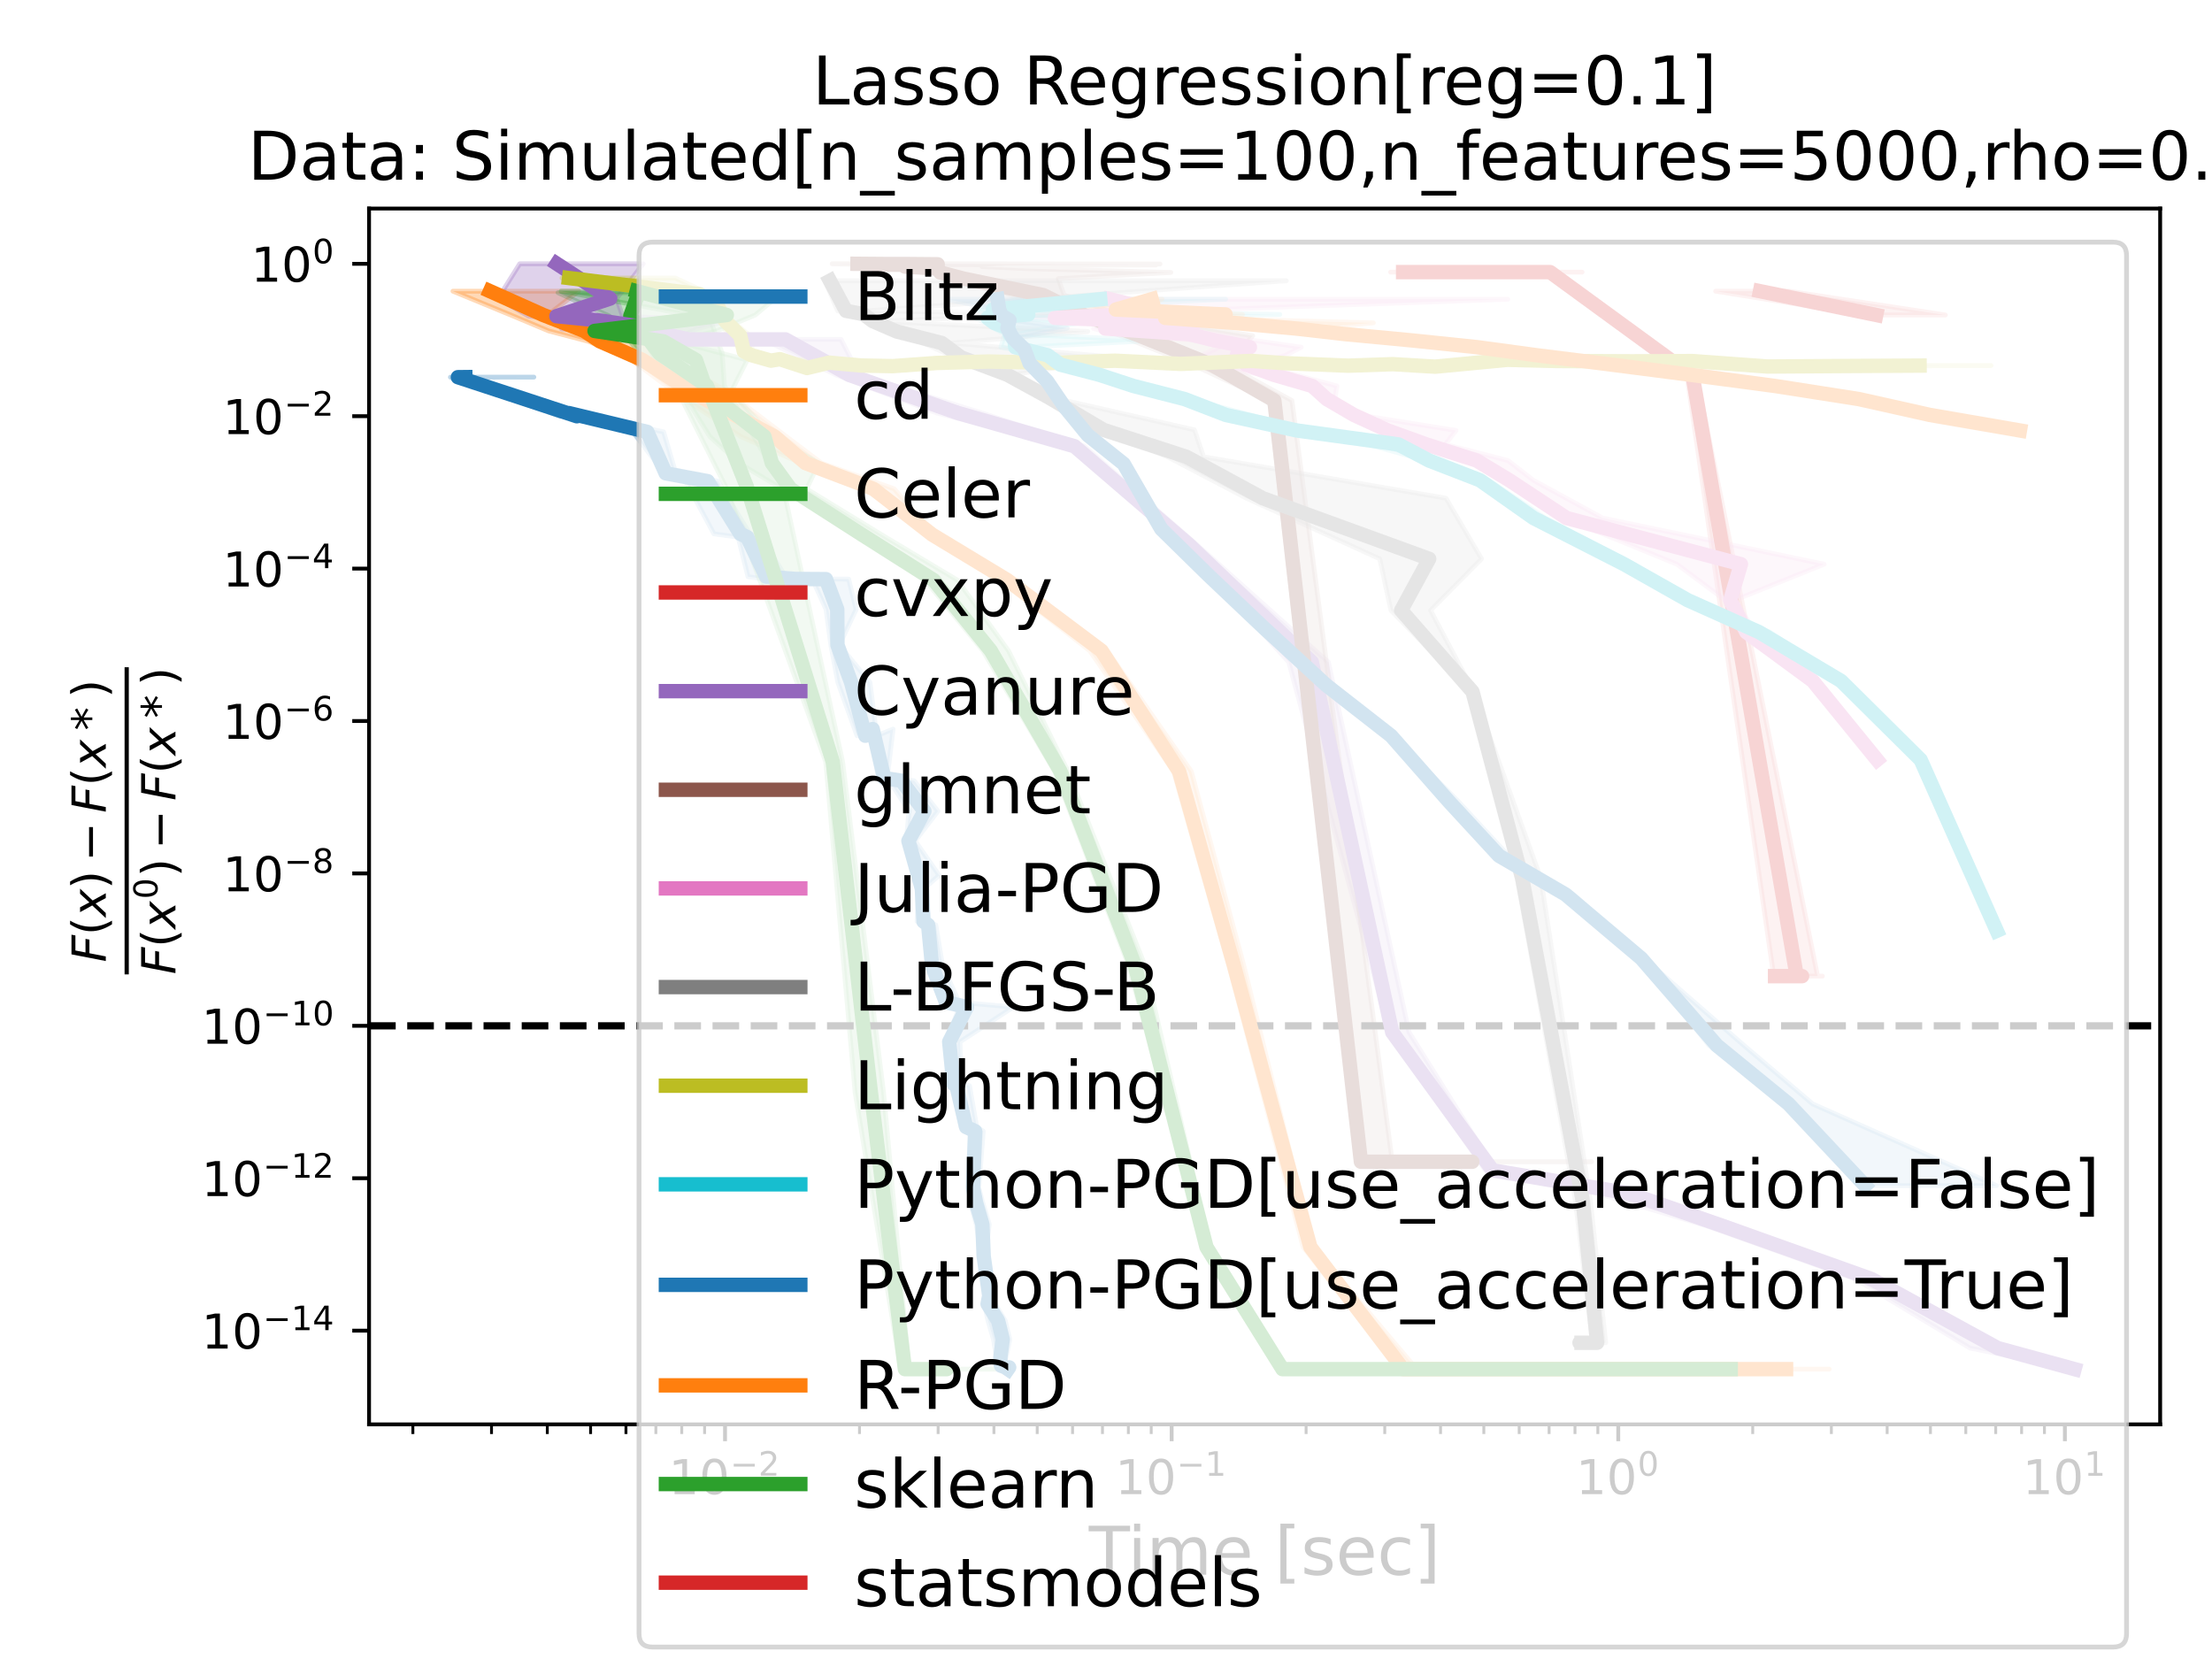 <?xml version="1.0" encoding="utf-8" standalone="no"?>
<!DOCTYPE svg PUBLIC "-//W3C//DTD SVG 1.1//EN"
  "http://www.w3.org/Graphics/SVG/1.1/DTD/svg11.dtd">
<!-- Created with matplotlib (https://matplotlib.org/) -->
<svg height="345.6pt" version="1.1" viewBox="0 0 460.8 345.6" width="460.8pt" xmlns="http://www.w3.org/2000/svg" xmlns:xlink="http://www.w3.org/1999/xlink">
 <defs>
  <style type="text/css">*{stroke-linecap:butt;stroke-linejoin:round;}</style>
 </defs>
 <g id="figure_1">
  <g id="patch_1">
   <path d="M 0 345.6 
L 460.8 345.6 
L 460.8 0 
L 0 0 
z
" style="fill:#ffffff;"/>
  </g>
  <g id="axes_1">
   <g id="patch_2">
    <path d="M 76.881 296.728 
L 450 296.728 
L 450 43.44 
L 76.881 43.44 
z
" style="fill:#ffffff;"/>
   </g>
   <g id="PolyCollection_1">
    <defs>
     <path d="M 210.375 -60.385 
L 208.53 -60.385 
L 209.207 -60.751 
L 208.265 -60.631 
L 207.739 -61.099 
L 207.965 -61.642 
L 207.548 -62.968 
L 206.962 -66.576 
L 205.819 -70.485 
L 205.07 -73.96 
L 205.586 -75.671 
L 204.425 -83.917 
L 203.37 -90.53 
L 202.146 -94.99 
L 201.98 -98.186 
L 202.516 -109.949 
L 200.176 -110.824 
L 198.449 -119.417 
L 198.429 -119.792 
L 197.166 -128.569 
L 199.804 -135.814 
L 196.202 -136.812 
L 193.255 -144.394 
L 193.051 -152.909 
L 191.055 -153.631 
L 191.199 -160.483 
L 190.966 -163.244 
L 188.793 -170.423 
L 189.361 -176.618 
L 185.265 -182.959 
L 182.993 -183.513 
L 181.052 -193.716 
L 178.538 -192.335 
L 174.54 -203.45 
L 173.085 -211.217 
L 172.083 -218.635 
L 169.222 -224.954 
L 159.216 -224.994 
L 155.819 -225.459 
L 153.771 -233.712 
L 148.718 -234.391 
L 142.823 -245.361 
L 138.416 -246.997 
L 131.845 -255.633 
L 117.356 -259.551 
L 116.691 -258.888 
L 93.841 -267.024 
L 93.945 -267.041 
L 111.211 -267.041 
L 111.211 -267.041 
L 96.956 -267.024 
L 123.671 -258.888 
L 119.896 -259.551 
L 138.237 -255.633 
L 140.79 -246.997 
L 149.551 -245.361 
L 156.217 -234.391 
L 158.449 -233.712 
L 163.709 -225.459 
L 166.817 -224.994 
L 176.789 -224.954 
L 178.354 -218.635 
L 174.835 -211.217 
L 181.227 -203.45 
L 182.628 -192.335 
L 186.044 -193.716 
L 184.825 -183.513 
L 190.427 -182.959 
L 195.39 -176.618 
L 190.644 -170.423 
L 195.633 -163.244 
L 192.49 -160.483 
L 193.267 -153.631 
L 194.946 -152.909 
L 196.355 -144.394 
L 199.825 -136.812 
L 211.093 -135.814 
L 199.979 -128.569 
L 200.261 -119.792 
L 201.957 -119.417 
L 203.474 -110.824 
L 204.825 -109.949 
L 203.904 -98.186 
L 204.739 -94.99 
L 206.089 -90.53 
L 205.234 -83.917 
L 206.615 -75.671 
L 207.311 -73.96 
L 209.406 -70.485 
L 210.351 -66.576 
L 209.6 -62.968 
L 209.26 -61.642 
L 209.629 -61.099 
L 211.016 -60.631 
L 211.21 -60.751 
L 210.375 -60.385 
z
" id="m52a852b3dd" style="stroke:#1f77b4;stroke-opacity:0.3;"/>
    </defs>
    <g clip-path="url(#p23a364a4cb)">
     <use style="fill:#1f77b4;fill-opacity:0.3;stroke:#1f77b4;stroke-opacity:0.3;" x="0" xlink:href="#m52a852b3dd" y="345.6"/>
    </g>
   </g>
   <g id="PolyCollection_2">
    <defs>
     <path d="M 120.509 -284.94 
L 94.356 -284.94 
L 106.39 -279.983 
L 114.309 -276.657 
L 122.571 -274.497 
L 131.614 -270.608 
L 140.418 -263.977 
L 154.303 -254.667 
L 166.818 -249.132 
L 180.095 -243.762 
L 193.585 -234.215 
L 208.291 -224.747 
L 227.01 -210.038 
L 244.468 -184.92 
L 255.969 -144.602 
L 271.475 -85.804 
L 291.459 -60.385 
L 304.982 -60.385 
L 317.133 -60.385 
L 332.967 -60.385 
L 346.193 -60.385 
L 369.441 -60.385 
L 381.049 -60.385 
L 381.049 -60.385 
L 352.018 -60.385 
L 337.009 -60.385 
L 321.329 -60.385 
L 309.441 -60.385 
L 295.121 -60.385 
L 273.612 -85.804 
L 259.064 -144.602 
L 248.16 -184.92 
L 230.656 -210.038 
L 210.893 -224.747 
L 194.577 -234.215 
L 186.278 -243.762 
L 171.138 -249.132 
L 163.789 -254.667 
L 151.546 -263.977 
L 140.33 -270.608 
L 134.473 -274.497 
L 130.542 -276.657 
L 114.106 -279.983 
L 120.509 -284.94 
z
" id="m57ac60abc6" style="stroke:#ff7f0e;stroke-opacity:0.3;"/>
    </defs>
    <g clip-path="url(#p23a364a4cb)">
     <use style="fill:#ff7f0e;fill-opacity:0.3;stroke:#ff7f0e;stroke-opacity:0.3;" x="0" xlink:href="#m57ac60abc6" y="345.6"/>
    </g>
   </g>
   <g id="PolyCollection_3">
    <defs>
     <path d="M 148.42 -284.63 
L 116.251 -284.63 
L 126.911 -279.771 
L 133.361 -271.947 
L 140.639 -265.203 
L 151.221 -244.147 
L 172.025 -186.868 
L 178.134 -118.05 
L 187.607 -60.385 
L 194.435 -60.385 
L 194.338 -60.385 
L 192.552 -60.385 
L 194.449 -60.385 
L 192.973 -60.385 
L 199.393 -60.385 
L 199.393 -60.385 
L 199.896 -60.385 
L 201.342 -60.385 
L 202.429 -60.385 
L 208.159 -60.385 
L 189.383 -60.385 
L 184.058 -118.05 
L 175.537 -186.868 
L 163.131 -244.147 
L 150.916 -265.203 
L 150.457 -271.947 
L 147.707 -279.771 
L 148.42 -284.63 
z
" id="m93a26bb115" style="stroke:#2ca02c;stroke-opacity:0.3;"/>
    </defs>
    <g clip-path="url(#p23a364a4cb)">
     <use style="fill:#2ca02c;fill-opacity:0.3;stroke:#2ca02c;stroke-opacity:0.3;" x="0" xlink:href="#m93a26bb115" y="345.6"/>
    </g>
   </g>
   <g id="PolyCollection_4">
    <defs>
     <path d="M 329.576 -288.911 
L 289.691 -288.911 
L 292.519 -288.911 
L 301.353 -288.911 
L 322.436 -288.911 
L 351.441 -267.235 
L 369.507 -142.252 
L 370.919 -142.252 
L 372.16 -142.252 
L 370.719 -142.252 
L 368.919 -142.252 
L 368.776 -142.252 
L 371.488 -142.252 
L 371.488 -142.252 
L 372.174 -142.252 
L 376.183 -142.252 
L 379.637 -142.252 
L 378.355 -142.252 
L 378.633 -142.252 
L 353.399 -267.235 
L 324.291 -288.911 
L 303.821 -288.911 
L 303.406 -288.911 
L 329.576 -288.911 
z
" id="md027b77acc" style="stroke:#d62728;stroke-opacity:0.3;"/>
    </defs>
    <g clip-path="url(#p23a364a4cb)">
     <use style="fill:#d62728;fill-opacity:0.3;stroke:#d62728;stroke-opacity:0.3;" x="0" xlink:href="#md027b77acc" y="345.6"/>
    </g>
   </g>
   <g id="PolyCollection_5">
    <defs>
     <path d="M 133.985 -290.647 
L 108.27 -290.647 
L 103.728 -283.413 
L 110.125 -279.733 
L 120.783 -278.81 
L 116.978 -277.08 
L 135.252 -275.655 
L 136.95 -274.899 
L 159.045 -274.899 
L 174.153 -267.499 
L 195.247 -259.55 
L 222.515 -252.645 
L 246.638 -232.039 
L 268.471 -207.659 
L 289.406 -130.569 
L 309.429 -101.794 
L 332.714 -96.992 
L 355.617 -90.206 
L 386.452 -79.171 
L 410.382 -64.777 
L 432.01 -60.385 
L 433.04 -60.385 
L 433.04 -60.385 
L 417.974 -64.777 
L 391.57 -79.171 
L 361.847 -90.206 
L 342.149 -96.992 
L 311.543 -101.794 
L 293.526 -130.569 
L 276.728 -207.659 
L 249.425 -232.039 
L 225.86 -252.645 
L 204.584 -259.55 
L 178.986 -267.499 
L 175.206 -274.899 
L 154.889 -274.899 
L 142.061 -275.655 
L 145.152 -277.08 
L 151.352 -278.81 
L 129.706 -279.733 
L 128.443 -283.413 
L 133.985 -290.647 
z
" id="ma25c8013a8" style="stroke:#9467bd;stroke-opacity:0.3;"/>
    </defs>
    <g clip-path="url(#p23a364a4cb)">
     <use style="fill:#9467bd;fill-opacity:0.3;stroke:#9467bd;stroke-opacity:0.3;" x="0" xlink:href="#ma25c8013a8" y="345.6"/>
    </g>
   </g>
   <g id="PolyCollection_6">
    <defs>
     <path d="M 199.399 -290.647 
L 173.359 -290.647 
L 176.114 -290.594 
L 175.053 -290.594 
L 190.771 -290.542 
L 178.165 -290.493 
L 181.982 -290.401 
L 184.274 -290.308 
L 187.038 -290.06 
L 190.762 -289.652 
L 195.106 -288.845 
L 200.554 -287.553 
L 210.397 -284.119 
L 222.994 -280.246 
L 233.434 -275.65 
L 248.627 -269.523 
L 264.479 -262.155 
L 282.682 -103.587 
L 282.478 -103.587 
L 282.47 -103.587 
L 282.843 -103.587 
L 298.747 -103.587 
L 296.314 -103.587 
L 331.557 -103.587 
L 331.557 -103.587 
L 317.519 -103.587 
L 325.326 -103.587 
L 295.673 -103.587 
L 291.026 -103.587 
L 290.032 -103.587 
L 269.13 -262.155 
L 255.607 -269.523 
L 260.961 -275.65 
L 232.696 -280.246 
L 221.681 -284.119 
L 220.451 -287.553 
L 243.91 -288.845 
L 213.761 -289.652 
L 204.57 -290.06 
L 209.871 -290.308 
L 240.79 -290.401 
L 195.696 -290.493 
L 240.727 -290.542 
L 196.764 -290.594 
L 241.654 -290.594 
L 199.399 -290.647 
z
" id="m027319f4bc" style="stroke:#8c564b;stroke-opacity:0.3;"/>
    </defs>
    <g clip-path="url(#p23a364a4cb)">
     <use style="fill:#8c564b;fill-opacity:0.3;stroke:#8c564b;stroke-opacity:0.3;" x="0" xlink:href="#m027319f4bc" y="345.6"/>
    </g>
   </g>
   <g id="PolyCollection_7">
    <defs>
     <path d="M 314.096 -283.271 
L 226.162 -283.271 
L 230.025 -281.111 
L 217.224 -280.09 
L 214.551 -279.386 
L 233.231 -278.341 
L 227.809 -277.161 
L 232.428 -275.979 
L 249.522 -274.682 
L 253.982 -273.269 
L 250.34 -271.599 
L 249.323 -269.636 
L 263.357 -267.516 
L 271.746 -265.193 
L 275.092 -262.462 
L 281.281 -259.16 
L 287.327 -255.924 
L 296.321 -253.015 
L 305.784 -249.663 
L 313.121 -245.558 
L 325.788 -237.686 
L 349.314 -228.07 
L 359.392 -220.568 
L 361.459 -213.921 
L 377.31 -203.746 
L 389.845 -187.312 
L 392.17 -187.312 
L 392.17 -187.312 
L 378.892 -203.746 
L 365.721 -213.921 
L 361.358 -220.568 
L 380.007 -228.07 
L 333.853 -237.686 
L 319.424 -245.558 
L 314.138 -249.663 
L 301.081 -253.015 
L 303.314 -255.924 
L 283.118 -259.16 
L 278.073 -262.462 
L 278.505 -265.193 
L 269.894 -267.516 
L 261.063 -269.636 
L 267.849 -271.599 
L 271.071 -273.269 
L 261.212 -274.682 
L 253.51 -275.979 
L 239.48 -277.161 
L 268.471 -278.341 
L 230.072 -279.386 
L 247.268 -280.09 
L 252.507 -281.111 
L 314.096 -283.271 
z
" id="mc04229977e" style="stroke:#e377c2;stroke-opacity:0.3;"/>
    </defs>
    <g clip-path="url(#p23a364a4cb)">
     <use style="fill:#e377c2;fill-opacity:0.3;stroke:#e377c2;stroke-opacity:0.3;" x="0" xlink:href="#mc04229977e" y="345.6"/>
    </g>
   </g>
   <g id="PolyCollection_8">
    <defs>
     <path d="M 267.967 -287.114 
L 171.848 -287.114 
L 174.471 -280.845 
L 178.275 -280.147 
L 180.635 -278.707 
L 186.124 -276.539 
L 192.337 -274.148 
L 198.785 -271.171 
L 209.204 -267.525 
L 218.209 -262.846 
L 229.47 -256.052 
L 243.173 -250.447 
L 259.666 -241.814 
L 287.432 -229.183 
L 289.754 -218.448 
L 306.299 -201.509 
L 316.064 -162.617 
L 328.181 -95.382 
L 331.817 -65.878 
L 329.424 -65.878 
L 328.762 -65.878 
L 328.969 -65.878 
L 329.258 -65.878 
L 329.102 -65.878 
L 331.806 -65.878 
L 331.806 -65.878 
L 331.271 -65.878 
L 331.041 -65.878 
L 329.795 -65.878 
L 331.958 -65.878 
L 334.501 -65.878 
L 331.323 -95.382 
L 320.976 -162.617 
L 307 -201.509 
L 298.008 -218.448 
L 308.645 -229.183 
L 301.223 -241.814 
L 250.73 -250.447 
L 248.825 -256.052 
L 218.876 -262.846 
L 211.064 -267.525 
L 232.593 -271.171 
L 198.089 -274.148 
L 226.615 -276.539 
L 182.311 -278.707 
L 223.634 -280.147 
L 180.31 -280.845 
L 267.967 -287.114 
z
" id="m6844548e7f" style="stroke:#7f7f7f;stroke-opacity:0.3;"/>
    </defs>
    <g clip-path="url(#p23a364a4cb)">
     <use style="fill:#7f7f7f;fill-opacity:0.3;stroke:#7f7f7f;stroke-opacity:0.3;" x="0" xlink:href="#m6844548e7f" y="345.6"/>
    </g>
   </g>
   <g id="PolyCollection_9">
    <defs>
     <path d="M 140.679 -287.673 
L 117.077 -287.673 
L 144.248 -284.335 
L 148.245 -281.423 
L 149.988 -278.871 
L 151.729 -275.68 
L 154.663 -272.402 
L 155.716 -271.658 
L 159.202 -270.466 
L 161.816 -270.777 
L 166.357 -268.938 
L 170.625 -270.053 
L 178.86 -269.456 
L 185.614 -269.328 
L 194.396 -269.989 
L 205.197 -270.288 
L 216.823 -270.001 
L 231.176 -270.457 
L 239.98 -269.794 
L 254.414 -270.408 
L 265.581 -269.942 
L 278.677 -269.422 
L 286.705 -269.737 
L 298.018 -269.217 
L 311.463 -270.645 
L 323.764 -270.397 
L 339.139 -270.327 
L 348.286 -270.384 
L 364.652 -269.248 
L 380.343 -269.353 
L 397.688 -269.441 
L 414.771 -269.441 
L 414.771 -269.441 
L 385.363 -269.353 
L 370.142 -269.248 
L 354.32 -270.384 
L 341.998 -270.327 
L 327.191 -270.397 
L 315.833 -270.645 
L 303.097 -269.217 
L 291.687 -269.737 
L 285.635 -269.422 
L 269.687 -269.942 
L 262.322 -270.408 
L 246.795 -269.794 
L 233.305 -270.457 
L 220.702 -270.001 
L 209.281 -270.288 
L 196.777 -269.989 
L 186.538 -269.328 
L 180.121 -269.456 
L 174.371 -270.053 
L 168.557 -268.938 
L 168.151 -270.777 
L 161.98 -270.466 
L 156.649 -271.658 
L 156.837 -272.402 
L 156.24 -275.68 
L 152.344 -278.871 
L 150.093 -281.423 
L 147.919 -284.335 
L 140.679 -287.673 
z
" id="m3c927476d0" style="stroke:#bcbd22;stroke-opacity:0.3;"/>
    </defs>
    <g clip-path="url(#p23a364a4cb)">
     <use style="fill:#bcbd22;fill-opacity:0.3;stroke:#bcbd22;stroke-opacity:0.3;" x="0" xlink:href="#m3c927476d0" y="345.6"/>
    </g>
   </g>
   <g id="PolyCollection_10">
    <defs>
     <path d="M 255.328 -283.271 
L 211.843 -283.271 
L 202.821 -281.111 
L 206.926 -280.09 
L 203.07 -279.386 
L 205.3 -278.341 
L 207.089 -277.161 
L 209.24 -275.979 
L 208.93 -274.682 
L 208.496 -273.269 
L 217.152 -271.599 
L 219.011 -269.636 
L 227.527 -267.516 
L 235.329 -265.193 
L 244.329 -262.462 
L 254.542 -259.16 
L 269.562 -255.924 
L 285.08 -253.015 
L 296.958 -249.663 
L 307.196 -245.558 
L 318.769 -237.686 
L 336.448 -228.07 
L 350.943 -220.568 
L 366.401 -213.921 
L 382.806 -203.746 
L 399.745 -187.312 
L 415.293 -151.702 
L 416.959 -151.702 
L 416.959 -151.702 
L 400.71 -187.312 
L 384.136 -203.746 
L 368.673 -213.921 
L 352.493 -220.568 
L 340.288 -228.07 
L 321.847 -237.686 
L 310.115 -245.558 
L 298.485 -249.663 
L 295.446 -253.015 
L 271.848 -255.924 
L 260.508 -259.16 
L 247.911 -262.462 
L 236.578 -265.193 
L 229.76 -267.516 
L 223.668 -269.636 
L 219.99 -271.599 
L 213.014 -273.269 
L 240.958 -274.682 
L 211.796 -275.979 
L 217.829 -277.161 
L 225.037 -278.341 
L 211.63 -279.386 
L 266.608 -280.09 
L 207.992 -281.111 
L 255.328 -283.271 
z
" id="mac826e5479" style="stroke:#17becf;stroke-opacity:0.3;"/>
    </defs>
    <g clip-path="url(#p23a364a4cb)">
     <use style="fill:#17becf;fill-opacity:0.3;stroke:#17becf;stroke-opacity:0.3;" x="0" xlink:href="#mac826e5479" y="345.6"/>
    </g>
   </g>
   <g id="PolyCollection_11">
    <defs>
     <path d="M 217.042 -283.271 
L 197.264 -283.271 
L 207.55 -281.111 
L 208.441 -279.855 
L 209.753 -278.889 
L 209.748 -277.239 
L 210.512 -275.142 
L 212.857 -272.906 
L 214.41 -269.915 
L 217.371 -266.17 
L 221.17 -260.962 
L 226.303 -254.956 
L 233.347 -248.972 
L 241.671 -235.408 
L 251.586 -225.777 
L 263.079 -214.814 
L 275.33 -202.862 
L 288.674 -192.323 
L 301.483 -178.623 
L 311.777 -167.328 
L 324.797 -159.273 
L 341.889 -145.947 
L 355.999 -127.823 
L 371.476 -115.626 
L 387.975 -98.609 
L 415.903 -98.609 
L 415.903 -98.609 
L 377.616 -115.626 
L 363.294 -127.823 
L 342.476 -145.947 
L 327.791 -159.273 
L 314.267 -167.328 
L 303.805 -178.623 
L 290.135 -192.323 
L 276.457 -202.862 
L 264.016 -214.814 
L 252.578 -225.777 
L 242.851 -235.408 
L 234.789 -248.972 
L 228.215 -254.956 
L 221.954 -260.962 
L 218.924 -266.17 
L 215.171 -269.915 
L 214.368 -272.906 
L 211.506 -275.142 
L 222.32 -277.239 
L 211.126 -278.889 
L 210.868 -279.855 
L 208.97 -281.111 
L 217.042 -283.271 
z
" id="m7be97d17c0" style="stroke:#1f77b4;stroke-opacity:0.3;"/>
    </defs>
    <g clip-path="url(#p23a364a4cb)">
     <use style="fill:#1f77b4;fill-opacity:0.3;stroke:#1f77b4;stroke-opacity:0.3;" x="0" xlink:href="#m7be97d17c0" y="345.6"/>
    </g>
   </g>
   <g id="PolyCollection_12">
    <defs>
     <path d="M 242.061 -283.271 
L 235.168 -283.271 
L 227.019 -281.111 
L 240.562 -280.09 
L 241.469 -279.386 
L 252.611 -278.341 
L 267.928 -277.161 
L 279.42 -275.979 
L 291.883 -274.682 
L 306.193 -273.269 
L 319.867 -271.599 
L 335.417 -269.636 
L 351.977 -267.516 
L 369.149 -265.193 
L 386.264 -262.462 
L 401.781 -259.16 
L 419.357 -255.924 
L 420.951 -255.924 
L 420.951 -255.924 
L 402.646 -259.16 
L 387.465 -262.462 
L 370.372 -265.193 
L 353.203 -267.516 
L 337.997 -269.636 
L 322.311 -271.599 
L 309.549 -273.269 
L 295.252 -274.682 
L 282.703 -275.979 
L 271.855 -277.161 
L 286.093 -278.341 
L 245.8 -279.386 
L 258.829 -280.09 
L 235.275 -281.111 
L 242.061 -283.271 
z
" id="mf7e2625a22" style="stroke:#ff7f0e;stroke-opacity:0.3;"/>
    </defs>
    <g clip-path="url(#p23a364a4cb)">
     <use style="fill:#ff7f0e;fill-opacity:0.3;stroke:#ff7f0e;stroke-opacity:0.3;" x="0" xlink:href="#mf7e2625a22" y="345.6"/>
    </g>
   </g>
   <g id="PolyCollection_13">
    <defs>
     <path d="M 163.252 -284.94 
L 116.901 -284.94 
L 143.607 -279.983 
L 122.848 -276.657 
L 134.437 -274.497 
L 136.583 -270.608 
L 142.086 -263.977 
L 147.859 -254.667 
L 153.957 -249.132 
L 162.876 -243.762 
L 178.466 -234.215 
L 192.714 -224.747 
L 204.748 -210.038 
L 219.68 -184.92 
L 235.032 -144.602 
L 251.101 -85.804 
L 266.713 -60.385 
L 279.549 -60.385 
L 294.422 -60.385 
L 313.155 -60.385 
L 331.48 -60.385 
L 360.068 -60.385 
L 360.965 -60.385 
L 360.965 -60.385 
L 332.555 -60.385 
L 313.702 -60.385 
L 297.798 -60.385 
L 280.504 -60.385 
L 267.397 -60.385 
L 252.062 -85.804 
L 238.46 -144.602 
L 222.48 -184.92 
L 210.087 -210.038 
L 199.45 -224.747 
L 183.64 -234.215 
L 168.029 -243.762 
L 170.596 -249.132 
L 160.892 -254.667 
L 152.298 -263.977 
L 155.676 -270.608 
L 140.791 -274.497 
L 149.286 -276.657 
L 157.349 -279.983 
L 163.252 -284.94 
z
" id="m857b93db02" style="stroke:#2ca02c;stroke-opacity:0.3;"/>
    </defs>
    <g clip-path="url(#p23a364a4cb)">
     <use style="fill:#2ca02c;fill-opacity:0.3;stroke:#2ca02c;stroke-opacity:0.3;" x="0" xlink:href="#m857b93db02" y="345.6"/>
    </g>
   </g>
   <g id="PolyCollection_14">
    <defs>
     <path d="M 372.619 -284.94 
L 357.409 -284.94 
L 388.471 -279.983 
L 405.244 -279.983 
L 405.244 -279.983 
L 372.619 -284.94 
z
" id="mbe91ec2122" style="stroke:#d62728;stroke-opacity:0.3;"/>
    </defs>
    <g clip-path="url(#p23a364a4cb)">
     <use style="fill:#d62728;fill-opacity:0.3;stroke:#d62728;stroke-opacity:0.3;" x="0" xlink:href="#mbe91ec2122" y="345.6"/>
    </g>
   </g>
   <g id="matplotlib.axis_1">
    <g id="xtick_1">
     <g id="line2d_1">
      <defs>
       <path d="M 0 0 
L 0 3.5 
" id="m43031e384e" style="stroke:#000000;stroke-width:0.8;"/>
      </defs>
      <g>
       <use style="stroke:#000000;stroke-width:0.8;" x="151.039" xlink:href="#m43031e384e" y="296.728"/>
      </g>
     </g>
     <g id="text_1">
      <!-- $\mathdefault{10^{-2}}$ -->
      <g transform="translate(139.289 311.326)scale(0.1 -0.1)">
       <defs>
        <path d="M 12.406 8.297 
L 28.516 8.297 
L 28.516 63.922 
L 10.984 60.406 
L 10.984 69.391 
L 28.422 72.906 
L 38.281 72.906 
L 38.281 8.297 
L 54.391 8.297 
L 54.391 0 
L 12.406 0 
z
" id="DejaVuSans-49"/>
        <path d="M 31.781 66.406 
Q 24.172 66.406 20.328 58.906 
Q 16.5 51.422 16.5 36.375 
Q 16.5 21.391 20.328 13.891 
Q 24.172 6.391 31.781 6.391 
Q 39.453 6.391 43.281 13.891 
Q 47.125 21.391 47.125 36.375 
Q 47.125 51.422 43.281 58.906 
Q 39.453 66.406 31.781 66.406 
z
M 31.781 74.219 
Q 44.047 74.219 50.516 64.516 
Q 56.984 54.828 56.984 36.375 
Q 56.984 17.969 50.516 8.266 
Q 44.047 -1.422 31.781 -1.422 
Q 19.531 -1.422 13.062 8.266 
Q 6.594 17.969 6.594 36.375 
Q 6.594 54.828 13.062 64.516 
Q 19.531 74.219 31.781 74.219 
z
" id="DejaVuSans-48"/>
        <path d="M 10.594 35.5 
L 73.188 35.5 
L 73.188 27.203 
L 10.594 27.203 
z
" id="DejaVuSans-8722"/>
        <path d="M 19.188 8.297 
L 53.609 8.297 
L 53.609 0 
L 7.328 0 
L 7.328 8.297 
Q 12.938 14.109 22.625 23.891 
Q 32.328 33.688 34.812 36.531 
Q 39.547 41.844 41.422 45.531 
Q 43.312 49.219 43.312 52.781 
Q 43.312 58.594 39.234 62.25 
Q 35.156 65.922 28.609 65.922 
Q 23.969 65.922 18.812 64.312 
Q 13.672 62.703 7.812 59.422 
L 7.812 69.391 
Q 13.766 71.781 18.938 73 
Q 24.125 74.219 28.422 74.219 
Q 39.75 74.219 46.484 68.547 
Q 53.219 62.891 53.219 53.422 
Q 53.219 48.922 51.531 44.891 
Q 49.859 40.875 45.406 35.406 
Q 44.188 33.984 37.641 27.219 
Q 31.109 20.453 19.188 8.297 
z
" id="DejaVuSans-50"/>
       </defs>
       <use transform="translate(0 0.766)" xlink:href="#DejaVuSans-49"/>
       <use transform="translate(63.623 0.766)" xlink:href="#DejaVuSans-48"/>
       <use transform="translate(128.203 39.047)scale(0.7)" xlink:href="#DejaVuSans-8722"/>
       <use transform="translate(186.855 39.047)scale(0.7)" xlink:href="#DejaVuSans-50"/>
      </g>
     </g>
    </g>
    <g id="xtick_2">
     <g id="line2d_2">
      <g>
       <use style="stroke:#000000;stroke-width:0.8;" x="244.077" xlink:href="#m43031e384e" y="296.728"/>
      </g>
     </g>
     <g id="text_2">
      <!-- $\mathdefault{10^{-1}}$ -->
      <g transform="translate(232.327 311.326)scale(0.1 -0.1)">
       <use transform="translate(0 0.684)" xlink:href="#DejaVuSans-49"/>
       <use transform="translate(63.623 0.684)" xlink:href="#DejaVuSans-48"/>
       <use transform="translate(128.203 38.966)scale(0.7)" xlink:href="#DejaVuSans-8722"/>
       <use transform="translate(186.855 38.966)scale(0.7)" xlink:href="#DejaVuSans-49"/>
      </g>
     </g>
    </g>
    <g id="xtick_3">
     <g id="line2d_3">
      <g>
       <use style="stroke:#000000;stroke-width:0.8;" x="337.115" xlink:href="#m43031e384e" y="296.728"/>
      </g>
     </g>
     <g id="text_3">
      <!-- $\mathdefault{10^{0}}$ -->
      <g transform="translate(328.315 311.326)scale(0.1 -0.1)">
       <use transform="translate(0 0.766)" xlink:href="#DejaVuSans-49"/>
       <use transform="translate(63.623 0.766)" xlink:href="#DejaVuSans-48"/>
       <use transform="translate(128.203 39.047)scale(0.7)" xlink:href="#DejaVuSans-48"/>
      </g>
     </g>
    </g>
    <g id="xtick_4">
     <g id="line2d_4">
      <g>
       <use style="stroke:#000000;stroke-width:0.8;" x="430.153" xlink:href="#m43031e384e" y="296.728"/>
      </g>
     </g>
     <g id="text_4">
      <!-- $\mathdefault{10^{1}}$ -->
      <g transform="translate(421.353 311.326)scale(0.1 -0.1)">
       <use transform="translate(0 0.684)" xlink:href="#DejaVuSans-49"/>
       <use transform="translate(63.623 0.684)" xlink:href="#DejaVuSans-48"/>
       <use transform="translate(128.203 38.966)scale(0.7)" xlink:href="#DejaVuSans-49"/>
      </g>
     </g>
    </g>
    <g id="xtick_5">
     <g id="line2d_5">
      <defs>
       <path d="M 0 0 
L 0 2 
" id="m896e2ad4de" style="stroke:#000000;stroke-width:0.6;"/>
      </defs>
      <g>
       <use style="stroke:#000000;stroke-width:0.6;" x="86.008" xlink:href="#m896e2ad4de" y="296.728"/>
      </g>
     </g>
    </g>
    <g id="xtick_6">
     <g id="line2d_6">
      <g>
       <use style="stroke:#000000;stroke-width:0.6;" x="102.391" xlink:href="#m896e2ad4de" y="296.728"/>
      </g>
     </g>
    </g>
    <g id="xtick_7">
     <g id="line2d_7">
      <g>
       <use style="stroke:#000000;stroke-width:0.6;" x="114.015" xlink:href="#m896e2ad4de" y="296.728"/>
      </g>
     </g>
    </g>
    <g id="xtick_8">
     <g id="line2d_8">
      <g>
       <use style="stroke:#000000;stroke-width:0.6;" x="123.031" xlink:href="#m896e2ad4de" y="296.728"/>
      </g>
     </g>
    </g>
    <g id="xtick_9">
     <g id="line2d_9">
      <g>
       <use style="stroke:#000000;stroke-width:0.6;" x="130.398" xlink:href="#m896e2ad4de" y="296.728"/>
      </g>
     </g>
    </g>
    <g id="xtick_10">
     <g id="line2d_10">
      <g>
       <use style="stroke:#000000;stroke-width:0.6;" x="136.627" xlink:href="#m896e2ad4de" y="296.728"/>
      </g>
     </g>
    </g>
    <g id="xtick_11">
     <g id="line2d_11">
      <g>
       <use style="stroke:#000000;stroke-width:0.6;" x="142.022" xlink:href="#m896e2ad4de" y="296.728"/>
      </g>
     </g>
    </g>
    <g id="xtick_12">
     <g id="line2d_12">
      <g>
       <use style="stroke:#000000;stroke-width:0.6;" x="146.781" xlink:href="#m896e2ad4de" y="296.728"/>
      </g>
     </g>
    </g>
    <g id="xtick_13">
     <g id="line2d_13">
      <g>
       <use style="stroke:#000000;stroke-width:0.6;" x="179.046" xlink:href="#m896e2ad4de" y="296.728"/>
      </g>
     </g>
    </g>
    <g id="xtick_14">
     <g id="line2d_14">
      <g>
       <use style="stroke:#000000;stroke-width:0.6;" x="195.429" xlink:href="#m896e2ad4de" y="296.728"/>
      </g>
     </g>
    </g>
    <g id="xtick_15">
     <g id="line2d_15">
      <g>
       <use style="stroke:#000000;stroke-width:0.6;" x="207.053" xlink:href="#m896e2ad4de" y="296.728"/>
      </g>
     </g>
    </g>
    <g id="xtick_16">
     <g id="line2d_16">
      <g>
       <use style="stroke:#000000;stroke-width:0.6;" x="216.069" xlink:href="#m896e2ad4de" y="296.728"/>
      </g>
     </g>
    </g>
    <g id="xtick_17">
     <g id="line2d_17">
      <g>
       <use style="stroke:#000000;stroke-width:0.6;" x="223.436" xlink:href="#m896e2ad4de" y="296.728"/>
      </g>
     </g>
    </g>
    <g id="xtick_18">
     <g id="line2d_18">
      <g>
       <use style="stroke:#000000;stroke-width:0.6;" x="229.665" xlink:href="#m896e2ad4de" y="296.728"/>
      </g>
     </g>
    </g>
    <g id="xtick_19">
     <g id="line2d_19">
      <g>
       <use style="stroke:#000000;stroke-width:0.6;" x="235.06" xlink:href="#m896e2ad4de" y="296.728"/>
      </g>
     </g>
    </g>
    <g id="xtick_20">
     <g id="line2d_20">
      <g>
       <use style="stroke:#000000;stroke-width:0.6;" x="239.82" xlink:href="#m896e2ad4de" y="296.728"/>
      </g>
     </g>
    </g>
    <g id="xtick_21">
     <g id="line2d_21">
      <g>
       <use style="stroke:#000000;stroke-width:0.6;" x="272.084" xlink:href="#m896e2ad4de" y="296.728"/>
      </g>
     </g>
    </g>
    <g id="xtick_22">
     <g id="line2d_22">
      <g>
       <use style="stroke:#000000;stroke-width:0.6;" x="288.467" xlink:href="#m896e2ad4de" y="296.728"/>
      </g>
     </g>
    </g>
    <g id="xtick_23">
     <g id="line2d_23">
      <g>
       <use style="stroke:#000000;stroke-width:0.6;" x="300.091" xlink:href="#m896e2ad4de" y="296.728"/>
      </g>
     </g>
    </g>
    <g id="xtick_24">
     <g id="line2d_24">
      <g>
       <use style="stroke:#000000;stroke-width:0.6;" x="309.108" xlink:href="#m896e2ad4de" y="296.728"/>
      </g>
     </g>
    </g>
    <g id="xtick_25">
     <g id="line2d_25">
      <g>
       <use style="stroke:#000000;stroke-width:0.6;" x="316.474" xlink:href="#m896e2ad4de" y="296.728"/>
      </g>
     </g>
    </g>
    <g id="xtick_26">
     <g id="line2d_26">
      <g>
       <use style="stroke:#000000;stroke-width:0.6;" x="322.703" xlink:href="#m896e2ad4de" y="296.728"/>
      </g>
     </g>
    </g>
    <g id="xtick_27">
     <g id="line2d_27">
      <g>
       <use style="stroke:#000000;stroke-width:0.6;" x="328.098" xlink:href="#m896e2ad4de" y="296.728"/>
      </g>
     </g>
    </g>
    <g id="xtick_28">
     <g id="line2d_28">
      <g>
       <use style="stroke:#000000;stroke-width:0.6;" x="332.858" xlink:href="#m896e2ad4de" y="296.728"/>
      </g>
     </g>
    </g>
    <g id="xtick_29">
     <g id="line2d_29">
      <g>
       <use style="stroke:#000000;stroke-width:0.6;" x="365.122" xlink:href="#m896e2ad4de" y="296.728"/>
      </g>
     </g>
    </g>
    <g id="xtick_30">
     <g id="line2d_30">
      <g>
       <use style="stroke:#000000;stroke-width:0.6;" x="381.505" xlink:href="#m896e2ad4de" y="296.728"/>
      </g>
     </g>
    </g>
    <g id="xtick_31">
     <g id="line2d_31">
      <g>
       <use style="stroke:#000000;stroke-width:0.6;" x="393.129" xlink:href="#m896e2ad4de" y="296.728"/>
      </g>
     </g>
    </g>
    <g id="xtick_32">
     <g id="line2d_32">
      <g>
       <use style="stroke:#000000;stroke-width:0.6;" x="402.146" xlink:href="#m896e2ad4de" y="296.728"/>
      </g>
     </g>
    </g>
    <g id="xtick_33">
     <g id="line2d_33">
      <g>
       <use style="stroke:#000000;stroke-width:0.6;" x="409.512" xlink:href="#m896e2ad4de" y="296.728"/>
      </g>
     </g>
    </g>
    <g id="xtick_34">
     <g id="line2d_34">
      <g>
       <use style="stroke:#000000;stroke-width:0.6;" x="415.741" xlink:href="#m896e2ad4de" y="296.728"/>
      </g>
     </g>
    </g>
    <g id="xtick_35">
     <g id="line2d_35">
      <g>
       <use style="stroke:#000000;stroke-width:0.6;" x="421.136" xlink:href="#m896e2ad4de" y="296.728"/>
      </g>
     </g>
    </g>
    <g id="xtick_36">
     <g id="line2d_36">
      <g>
       <use style="stroke:#000000;stroke-width:0.6;" x="425.896" xlink:href="#m896e2ad4de" y="296.728"/>
      </g>
     </g>
    </g>
    <g id="text_5">
     <!-- Time [sec] -->
     <g transform="translate(226.824 328.044)scale(0.14 -0.14)">
      <defs>
       <path d="M -0.297 72.906 
L 61.375 72.906 
L 61.375 64.594 
L 35.5 64.594 
L 35.5 0 
L 25.594 0 
L 25.594 64.594 
L -0.297 64.594 
z
" id="DejaVuSans-84"/>
       <path d="M 9.422 54.688 
L 18.406 54.688 
L 18.406 0 
L 9.422 0 
z
M 9.422 75.984 
L 18.406 75.984 
L 18.406 64.594 
L 9.422 64.594 
z
" id="DejaVuSans-105"/>
       <path d="M 52 44.188 
Q 55.375 50.25 60.062 53.125 
Q 64.75 56 71.094 56 
Q 79.641 56 84.281 50.016 
Q 88.922 44.047 88.922 33.016 
L 88.922 0 
L 79.891 0 
L 79.891 32.719 
Q 79.891 40.578 77.094 44.375 
Q 74.312 48.188 68.609 48.188 
Q 61.625 48.188 57.562 43.547 
Q 53.516 38.922 53.516 30.906 
L 53.516 0 
L 44.484 0 
L 44.484 32.719 
Q 44.484 40.625 41.703 44.406 
Q 38.922 48.188 33.109 48.188 
Q 26.219 48.188 22.156 43.531 
Q 18.109 38.875 18.109 30.906 
L 18.109 0 
L 9.078 0 
L 9.078 54.688 
L 18.109 54.688 
L 18.109 46.188 
Q 21.188 51.219 25.484 53.609 
Q 29.781 56 35.688 56 
Q 41.656 56 45.828 52.969 
Q 50 49.953 52 44.188 
z
" id="DejaVuSans-109"/>
       <path d="M 56.203 29.594 
L 56.203 25.203 
L 14.891 25.203 
Q 15.484 15.922 20.484 11.062 
Q 25.484 6.203 34.422 6.203 
Q 39.594 6.203 44.453 7.469 
Q 49.312 8.734 54.109 11.281 
L 54.109 2.781 
Q 49.266 0.734 44.188 -0.344 
Q 39.109 -1.422 33.891 -1.422 
Q 20.797 -1.422 13.156 6.188 
Q 5.516 13.812 5.516 26.812 
Q 5.516 40.234 12.766 48.109 
Q 20.016 56 32.328 56 
Q 43.359 56 49.781 48.891 
Q 56.203 41.797 56.203 29.594 
z
M 47.219 32.234 
Q 47.125 39.594 43.094 43.984 
Q 39.062 48.391 32.422 48.391 
Q 24.906 48.391 20.391 44.141 
Q 15.875 39.891 15.188 32.172 
z
" id="DejaVuSans-101"/>
       <path id="DejaVuSans-32"/>
       <path d="M 8.594 75.984 
L 29.297 75.984 
L 29.297 69 
L 17.578 69 
L 17.578 -6.203 
L 29.297 -6.203 
L 29.297 -13.188 
L 8.594 -13.188 
z
" id="DejaVuSans-91"/>
       <path d="M 44.281 53.078 
L 44.281 44.578 
Q 40.484 46.531 36.375 47.5 
Q 32.281 48.484 27.875 48.484 
Q 21.188 48.484 17.844 46.438 
Q 14.5 44.391 14.5 40.281 
Q 14.5 37.156 16.891 35.375 
Q 19.281 33.594 26.516 31.984 
L 29.594 31.297 
Q 39.156 29.25 43.188 25.516 
Q 47.219 21.781 47.219 15.094 
Q 47.219 7.469 41.188 3.016 
Q 35.156 -1.422 24.609 -1.422 
Q 20.219 -1.422 15.453 -0.562 
Q 10.688 0.297 5.422 2 
L 5.422 11.281 
Q 10.406 8.688 15.234 7.391 
Q 20.062 6.109 24.812 6.109 
Q 31.156 6.109 34.562 8.281 
Q 37.984 10.453 37.984 14.406 
Q 37.984 18.062 35.516 20.016 
Q 33.062 21.969 24.703 23.781 
L 21.578 24.516 
Q 13.234 26.266 9.516 29.906 
Q 5.812 33.547 5.812 39.891 
Q 5.812 47.609 11.281 51.797 
Q 16.75 56 26.812 56 
Q 31.781 56 36.172 55.266 
Q 40.578 54.547 44.281 53.078 
z
" id="DejaVuSans-115"/>
       <path d="M 48.781 52.594 
L 48.781 44.188 
Q 44.969 46.297 41.141 47.344 
Q 37.312 48.391 33.406 48.391 
Q 24.656 48.391 19.812 42.844 
Q 14.984 37.312 14.984 27.297 
Q 14.984 17.281 19.812 11.734 
Q 24.656 6.203 33.406 6.203 
Q 37.312 6.203 41.141 7.25 
Q 44.969 8.297 48.781 10.406 
L 48.781 2.094 
Q 45.016 0.344 40.984 -0.531 
Q 36.969 -1.422 32.422 -1.422 
Q 20.062 -1.422 12.781 6.344 
Q 5.516 14.109 5.516 27.297 
Q 5.516 40.672 12.859 48.328 
Q 20.219 56 33.016 56 
Q 37.156 56 41.109 55.141 
Q 45.062 54.297 48.781 52.594 
z
" id="DejaVuSans-99"/>
       <path d="M 30.422 75.984 
L 30.422 -13.188 
L 9.719 -13.188 
L 9.719 -6.203 
L 21.391 -6.203 
L 21.391 69 
L 9.719 69 
L 9.719 75.984 
z
" id="DejaVuSans-93"/>
      </defs>
      <use xlink:href="#DejaVuSans-84"/>
      <use x="57.959" xlink:href="#DejaVuSans-105"/>
      <use x="85.742" xlink:href="#DejaVuSans-109"/>
      <use x="183.154" xlink:href="#DejaVuSans-101"/>
      <use x="244.678" xlink:href="#DejaVuSans-32"/>
      <use x="276.465" xlink:href="#DejaVuSans-91"/>
      <use x="315.479" xlink:href="#DejaVuSans-115"/>
      <use x="367.578" xlink:href="#DejaVuSans-101"/>
      <use x="429.102" xlink:href="#DejaVuSans-99"/>
      <use x="484.082" xlink:href="#DejaVuSans-93"/>
     </g>
    </g>
   </g>
   <g id="matplotlib.axis_2">
    <g id="ytick_1">
     <g id="line2d_37">
      <defs>
       <path d="M 0 0 
L -3.5 0 
" id="m79011f9486" style="stroke:#000000;stroke-width:0.8;"/>
      </defs>
      <g>
       <use style="stroke:#000000;stroke-width:0.8;" x="76.881" xlink:href="#m79011f9486" y="277.196"/>
      </g>
     </g>
     <g id="text_6">
      <!-- $\mathdefault{10^{-14}}$ -->
      <g transform="translate(41.981 280.995)scale(0.1 -0.1)">
       <defs>
        <path d="M 37.797 64.312 
L 12.891 25.391 
L 37.797 25.391 
z
M 35.203 72.906 
L 47.609 72.906 
L 47.609 25.391 
L 58.016 25.391 
L 58.016 17.188 
L 47.609 17.188 
L 47.609 0 
L 37.797 0 
L 37.797 17.188 
L 4.891 17.188 
L 4.891 26.703 
z
" id="DejaVuSans-52"/>
       </defs>
       <use transform="translate(0 0.684)" xlink:href="#DejaVuSans-49"/>
       <use transform="translate(63.623 0.684)" xlink:href="#DejaVuSans-48"/>
       <use transform="translate(128.203 38.966)scale(0.7)" xlink:href="#DejaVuSans-8722"/>
       <use transform="translate(186.855 38.966)scale(0.7)" xlink:href="#DejaVuSans-49"/>
       <use transform="translate(231.392 38.966)scale(0.7)" xlink:href="#DejaVuSans-52"/>
      </g>
     </g>
    </g>
    <g id="ytick_2">
     <g id="line2d_38">
      <g>
       <use style="stroke:#000000;stroke-width:0.8;" x="76.881" xlink:href="#m79011f9486" y="245.447"/>
      </g>
     </g>
     <g id="text_7">
      <!-- $\mathdefault{10^{-12}}$ -->
      <g transform="translate(41.981 249.246)scale(0.1 -0.1)">
       <use transform="translate(0 0.766)" xlink:href="#DejaVuSans-49"/>
       <use transform="translate(63.623 0.766)" xlink:href="#DejaVuSans-48"/>
       <use transform="translate(128.203 39.047)scale(0.7)" xlink:href="#DejaVuSans-8722"/>
       <use transform="translate(186.855 39.047)scale(0.7)" xlink:href="#DejaVuSans-49"/>
       <use transform="translate(231.392 39.047)scale(0.7)" xlink:href="#DejaVuSans-50"/>
      </g>
     </g>
    </g>
    <g id="ytick_3">
     <g id="line2d_39">
      <g>
       <use style="stroke:#000000;stroke-width:0.8;" x="76.881" xlink:href="#m79011f9486" y="213.698"/>
      </g>
     </g>
     <g id="text_8">
      <!-- $\mathdefault{10^{-10}}$ -->
      <g transform="translate(41.981 217.497)scale(0.1 -0.1)">
       <use transform="translate(0 0.766)" xlink:href="#DejaVuSans-49"/>
       <use transform="translate(63.623 0.766)" xlink:href="#DejaVuSans-48"/>
       <use transform="translate(128.203 39.047)scale(0.7)" xlink:href="#DejaVuSans-8722"/>
       <use transform="translate(186.855 39.047)scale(0.7)" xlink:href="#DejaVuSans-49"/>
       <use transform="translate(231.392 39.047)scale(0.7)" xlink:href="#DejaVuSans-48"/>
      </g>
     </g>
    </g>
    <g id="ytick_4">
     <g id="line2d_40">
      <g>
       <use style="stroke:#000000;stroke-width:0.8;" x="76.881" xlink:href="#m79011f9486" y="181.949"/>
      </g>
     </g>
     <g id="text_9">
      <!-- $\mathdefault{10^{-8}}$ -->
      <g transform="translate(46.381 185.748)scale(0.1 -0.1)">
       <defs>
        <path d="M 31.781 34.625 
Q 24.75 34.625 20.719 30.859 
Q 16.703 27.094 16.703 20.516 
Q 16.703 13.922 20.719 10.156 
Q 24.75 6.391 31.781 6.391 
Q 38.812 6.391 42.859 10.172 
Q 46.922 13.969 46.922 20.516 
Q 46.922 27.094 42.891 30.859 
Q 38.875 34.625 31.781 34.625 
z
M 21.922 38.812 
Q 15.578 40.375 12.031 44.719 
Q 8.5 49.078 8.5 55.328 
Q 8.5 64.062 14.719 69.141 
Q 20.953 74.219 31.781 74.219 
Q 42.672 74.219 48.875 69.141 
Q 55.078 64.062 55.078 55.328 
Q 55.078 49.078 51.531 44.719 
Q 48 40.375 41.703 38.812 
Q 48.828 37.156 52.797 32.312 
Q 56.781 27.484 56.781 20.516 
Q 56.781 9.906 50.312 4.234 
Q 43.844 -1.422 31.781 -1.422 
Q 19.734 -1.422 13.25 4.234 
Q 6.781 9.906 6.781 20.516 
Q 6.781 27.484 10.781 32.312 
Q 14.797 37.156 21.922 38.812 
z
M 18.312 54.391 
Q 18.312 48.734 21.844 45.562 
Q 25.391 42.391 31.781 42.391 
Q 38.141 42.391 41.719 45.562 
Q 45.312 48.734 45.312 54.391 
Q 45.312 60.062 41.719 63.234 
Q 38.141 66.406 31.781 66.406 
Q 25.391 66.406 21.844 63.234 
Q 18.312 60.062 18.312 54.391 
z
" id="DejaVuSans-56"/>
       </defs>
       <use transform="translate(0 0.766)" xlink:href="#DejaVuSans-49"/>
       <use transform="translate(63.623 0.766)" xlink:href="#DejaVuSans-48"/>
       <use transform="translate(128.203 39.047)scale(0.7)" xlink:href="#DejaVuSans-8722"/>
       <use transform="translate(186.855 39.047)scale(0.7)" xlink:href="#DejaVuSans-56"/>
      </g>
     </g>
    </g>
    <g id="ytick_5">
     <g id="line2d_41">
      <g>
       <use style="stroke:#000000;stroke-width:0.8;" x="76.881" xlink:href="#m79011f9486" y="150.2"/>
      </g>
     </g>
     <g id="text_10">
      <!-- $\mathdefault{10^{-6}}$ -->
      <g transform="translate(46.381 153.999)scale(0.1 -0.1)">
       <defs>
        <path d="M 33.016 40.375 
Q 26.375 40.375 22.484 35.828 
Q 18.609 31.297 18.609 23.391 
Q 18.609 15.531 22.484 10.953 
Q 26.375 6.391 33.016 6.391 
Q 39.656 6.391 43.531 10.953 
Q 47.406 15.531 47.406 23.391 
Q 47.406 31.297 43.531 35.828 
Q 39.656 40.375 33.016 40.375 
z
M 52.594 71.297 
L 52.594 62.312 
Q 48.875 64.062 45.094 64.984 
Q 41.312 65.922 37.594 65.922 
Q 27.828 65.922 22.672 59.328 
Q 17.531 52.734 16.797 39.406 
Q 19.672 43.656 24.016 45.922 
Q 28.375 48.188 33.594 48.188 
Q 44.578 48.188 50.953 41.516 
Q 57.328 34.859 57.328 23.391 
Q 57.328 12.156 50.688 5.359 
Q 44.047 -1.422 33.016 -1.422 
Q 20.359 -1.422 13.672 8.266 
Q 6.984 17.969 6.984 36.375 
Q 6.984 53.656 15.188 63.938 
Q 23.391 74.219 37.203 74.219 
Q 40.922 74.219 44.703 73.484 
Q 48.484 72.75 52.594 71.297 
z
" id="DejaVuSans-54"/>
       </defs>
       <use transform="translate(0 0.766)" xlink:href="#DejaVuSans-49"/>
       <use transform="translate(63.623 0.766)" xlink:href="#DejaVuSans-48"/>
       <use transform="translate(128.203 39.047)scale(0.7)" xlink:href="#DejaVuSans-8722"/>
       <use transform="translate(186.855 39.047)scale(0.7)" xlink:href="#DejaVuSans-54"/>
      </g>
     </g>
    </g>
    <g id="ytick_6">
     <g id="line2d_42">
      <g>
       <use style="stroke:#000000;stroke-width:0.8;" x="76.881" xlink:href="#m79011f9486" y="118.451"/>
      </g>
     </g>
     <g id="text_11">
      <!-- $\mathdefault{10^{-4}}$ -->
      <g transform="translate(46.381 122.25)scale(0.1 -0.1)">
       <use transform="translate(0 0.684)" xlink:href="#DejaVuSans-49"/>
       <use transform="translate(63.623 0.684)" xlink:href="#DejaVuSans-48"/>
       <use transform="translate(128.203 38.966)scale(0.7)" xlink:href="#DejaVuSans-8722"/>
       <use transform="translate(186.855 38.966)scale(0.7)" xlink:href="#DejaVuSans-52"/>
      </g>
     </g>
    </g>
    <g id="ytick_7">
     <g id="line2d_43">
      <g>
       <use style="stroke:#000000;stroke-width:0.8;" x="76.881" xlink:href="#m79011f9486" y="86.702"/>
      </g>
     </g>
     <g id="text_12">
      <!-- $\mathdefault{10^{-2}}$ -->
      <g transform="translate(46.381 90.501)scale(0.1 -0.1)">
       <use transform="translate(0 0.766)" xlink:href="#DejaVuSans-49"/>
       <use transform="translate(63.623 0.766)" xlink:href="#DejaVuSans-48"/>
       <use transform="translate(128.203 39.047)scale(0.7)" xlink:href="#DejaVuSans-8722"/>
       <use transform="translate(186.855 39.047)scale(0.7)" xlink:href="#DejaVuSans-50"/>
      </g>
     </g>
    </g>
    <g id="ytick_8">
     <g id="line2d_44">
      <g>
       <use style="stroke:#000000;stroke-width:0.8;" x="76.881" xlink:href="#m79011f9486" y="54.953"/>
      </g>
     </g>
     <g id="text_13">
      <!-- $\mathdefault{10^{0}}$ -->
      <g transform="translate(52.281 58.752)scale(0.1 -0.1)">
       <use transform="translate(0 0.766)" xlink:href="#DejaVuSans-49"/>
       <use transform="translate(63.623 0.766)" xlink:href="#DejaVuSans-48"/>
       <use transform="translate(128.203 39.047)scale(0.7)" xlink:href="#DejaVuSans-48"/>
      </g>
     </g>
    </g>
    <g id="text_14">
     <!-- $\frac{F(x) - F(x*)}{F(x^0) - F(x*)}$ -->
     <g transform="translate(29.581 202.984)rotate(-90)scale(0.14 -0.14)">
      <defs>
       <path d="M 16.891 72.906 
L 58.688 72.906 
L 57.078 64.594 
L 25.094 64.594 
L 20.906 43.109 
L 49.812 43.109 
L 48.188 34.812 
L 19.281 34.812 
L 12.5 0 
L 2.688 0 
z
" id="DejaVuSans-Oblique-70"/>
       <path d="M 31 75.875 
Q 24.469 64.656 21.281 53.656 
Q 18.109 42.672 18.109 31.391 
Q 18.109 20.125 21.312 9.062 
Q 24.516 -2 31 -13.188 
L 23.188 -13.188 
Q 15.875 -1.703 12.234 9.375 
Q 8.594 20.453 8.594 31.391 
Q 8.594 42.281 12.203 53.312 
Q 15.828 64.359 23.188 75.875 
z
" id="DejaVuSans-40"/>
       <path d="M 60.016 54.688 
L 34.906 27.875 
L 50.297 0 
L 39.984 0 
L 28.422 21.688 
L 8.297 0 
L -2.594 0 
L 24.312 28.812 
L 10.016 54.688 
L 20.312 54.688 
L 30.812 34.906 
L 49.125 54.688 
z
" id="DejaVuSans-Oblique-120"/>
       <path d="M 8.016 75.875 
L 15.828 75.875 
Q 23.141 64.359 26.781 53.312 
Q 30.422 42.281 30.422 31.391 
Q 30.422 20.453 26.781 9.375 
Q 23.141 -1.703 15.828 -13.188 
L 8.016 -13.188 
Q 14.5 -2 17.703 9.062 
Q 20.906 20.125 20.906 31.391 
Q 20.906 42.672 17.703 53.656 
Q 14.5 64.656 8.016 75.875 
z
" id="DejaVuSans-41"/>
       <path d="M 47.016 60.891 
L 29.5 51.422 
L 47.016 41.891 
L 44.188 37.109 
L 27.781 47.016 
L 27.781 28.609 
L 22.219 28.609 
L 22.219 47.016 
L 5.812 37.109 
L 2.984 41.891 
L 20.516 51.422 
L 2.984 60.891 
L 5.812 65.719 
L 22.219 55.812 
L 22.219 74.219 
L 27.781 74.219 
L 27.781 55.812 
L 44.188 65.719 
z
" id="DejaVuSans-42"/>
      </defs>
      <use transform="translate(18 53.888)scale(0.7)" xlink:href="#DejaVuSans-Oblique-70"/>
      <use transform="translate(58.264 53.888)scale(0.7)" xlink:href="#DejaVuSans-40"/>
      <use transform="translate(85.573 53.888)scale(0.7)" xlink:href="#DejaVuSans-Oblique-120"/>
      <use transform="translate(126.999 53.888)scale(0.7)" xlink:href="#DejaVuSans-41"/>
      <use transform="translate(167.946 53.888)scale(0.7)" xlink:href="#DejaVuSans-8722"/>
      <use transform="translate(240.236 53.888)scale(0.7)" xlink:href="#DejaVuSans-Oblique-70"/>
      <use transform="translate(280.5 53.888)scale(0.7)" xlink:href="#DejaVuSans-40"/>
      <use transform="translate(307.81 53.888)scale(0.7)" xlink:href="#DejaVuSans-Oblique-120"/>
      <use transform="translate(362.873 53.888)scale(0.7)" xlink:href="#DejaVuSans-42"/>
      <use transform="translate(411.511 53.888)scale(0.7)" xlink:href="#DejaVuSans-41"/>
      <use transform="translate(0 -49.758)scale(0.7)" xlink:href="#DejaVuSans-Oblique-70"/>
      <use transform="translate(40.264 -49.758)scale(0.7)" xlink:href="#DejaVuSans-40"/>
      <use transform="translate(67.573 -49.758)scale(0.7)" xlink:href="#DejaVuSans-Oblique-120"/>
      <use transform="translate(112.125 -22.961)scale(0.49)" xlink:href="#DejaVuSans-48"/>
      <use transform="translate(145.215 -49.758)scale(0.7)" xlink:href="#DejaVuSans-41"/>
      <use transform="translate(186.162 -49.758)scale(0.7)" xlink:href="#DejaVuSans-8722"/>
      <use transform="translate(258.452 -49.758)scale(0.7)" xlink:href="#DejaVuSans-Oblique-70"/>
      <use transform="translate(298.716 -49.758)scale(0.7)" xlink:href="#DejaVuSans-40"/>
      <use transform="translate(326.025 -49.758)scale(0.7)" xlink:href="#DejaVuSans-Oblique-120"/>
      <use transform="translate(381.089 -49.758)scale(0.7)" xlink:href="#DejaVuSans-42"/>
      <use transform="translate(429.726 -49.758)scale(0.7)" xlink:href="#DejaVuSans-41"/>
      <path d="M 0 19.656 
L 0 25.906 
L 457.036 25.906 
L 457.036 19.656 
L 0 19.656 
z
"/>
     </g>
    </g>
   </g>
   <g id="LineCollection_1">
    <path clip-path="url(#p23a364a4cb)" d="M 76.881 213.698 
L 450 213.698 
" style="fill:none;stroke:#000000;stroke-dasharray:5.55,2.4;stroke-dashoffset:0;stroke-width:1.5;"/>
   </g>
   <g id="line2d_45">
    <path clip-path="url(#p23a364a4cb)" d="M 209.969 285.215 
L 210.221 284.849 
L 209.83 284.969 
L 208.533 284.501 
L 208.38 283.958 
L 208.406 282.632 
L 208.89 279.024 
L 207.908 275.115 
L 205.734 271.64 
L 206.073 269.929 
L 204.92 261.683 
L 204.652 255.07 
L 203.349 250.61 
L 202.694 247.414 
L 203.134 235.651 
L 201.261 234.776 
L 199.248 226.183 
L 198.617 225.808 
L 197.734 217.031 
L 201.411 209.786 
L 197.063 208.788 
L 194.166 201.206 
L 193.347 192.691 
L 192.388 191.969 
L 192.041 185.117 
L 191.267 182.356 
L 189.241 175.177 
L 192.573 168.982 
L 187.767 162.641 
L 184.197 162.087 
L 181.794 151.884 
L 180.263 153.265 
L 177.301 142.15 
L 174.457 134.383 
L 174.415 126.965 
L 172.054 120.646 
L 165.697 120.606 
L 159.611 120.141 
L 155.644 111.888 
L 154.217 111.209 
L 147.421 100.239 
L 138.682 98.603 
L 134.837 89.967 
L 118.491 86.049 
L 120.173 86.712 
L 95.389 78.576 
L 96.933 78.559 
" style="fill:none;stroke:#1f77b4;stroke-linecap:square;stroke-width:3;"/>
   </g>
   <g id="line2d_46">
    <path clip-path="url(#p23a364a4cb)" d="M 102.075 60.66 
L 113.165 65.617 
L 121.705 68.943 
L 124.965 71.103 
L 133.843 74.992 
L 143.967 81.623 
L 161.355 90.933 
L 167.794 96.468 
L 181.953 101.838 
L 194.205 111.385 
L 209.857 120.853 
L 229.468 135.562 
L 245.624 160.68 
L 257.018 200.998 
L 272.978 259.796 
L 292.307 285.215 
L 305.798 285.215 
L 319.773 285.215 
L 335.332 285.215 
L 347.915 285.215 
L 372.068 285.215 
" style="fill:none;stroke:#ff7f0e;stroke-linecap:square;stroke-width:3;"/>
   </g>
   <g id="line2d_47">
    <path clip-path="url(#p23a364a4cb)" d="M 133.047 60.97 
L 131.307 65.829 
L 137.413 73.653 
L 147.277 80.397 
L 155.599 101.453 
L 173.493 158.732 
L 181.42 227.55 
L 188.513 285.215 
L 194.634 285.215 
L 197.152 285.215 
L 194.983 285.215 
L 197.22 285.215 
L 193.662 285.215 
" style="fill:none;stroke:#2ca02c;stroke-linecap:square;stroke-width:3;"/>
   </g>
   <g id="line2d_48">
    <path clip-path="url(#p23a364a4cb)" d="M 292.3 56.689 
L 300.042 56.689 
L 302.662 56.689 
L 322.922 56.689 
L 352.618 78.365 
L 374.294 203.348 
L 372.759 203.348 
L 375.404 203.348 
L 372.153 203.348 
L 370.823 203.348 
L 369.781 203.348 
" style="fill:none;stroke:#d62728;stroke-linecap:square;stroke-width:3;"/>
   </g>
   <g id="line2d_49">
    <path clip-path="url(#p23a364a4cb)" d="M 116.005 54.953 
L 127.115 62.187 
L 115.902 65.867 
L 125.129 66.79 
L 136.73 68.52 
L 140.012 69.945 
L 143.433 70.701 
L 163.604 70.701 
L 176.916 78.101 
L 199.579 86.05 
L 223.828 92.955 
L 247.782 113.561 
L 273.279 137.941 
L 290.027 215.031 
L 310.923 243.806 
L 339.376 248.608 
L 358.871 255.394 
L 389.827 266.429 
L 416.132 280.823 
L 432.172 285.215 
" style="fill:none;stroke:#9467bd;stroke-linecap:square;stroke-width:3;"/>
   </g>
   <g id="line2d_50">
    <path clip-path="url(#p23a364a4cb)" d="M 178.627 54.953 
L 185.329 55.006 
L 189.246 55.006 
L 195.336 55.058 
L 182.006 55.107 
L 192.954 55.199 
L 190.47 55.292 
L 188.527 55.54 
L 195.442 55.948 
L 195.844 56.755 
L 200.749 58.047 
L 217.337 61.481 
L 225.08 65.354 
L 237.457 69.95 
L 252.596 76.077 
L 265.472 83.445 
L 283.504 242.013 
L 283.534 242.013 
L 285.855 242.013 
L 285.943 242.013 
L 306.691 242.013 
L 305.159 242.013 
" style="fill:none;stroke:#8c564b;stroke-linecap:square;stroke-width:3;"/>
   </g>
   <g id="line2d_51">
    <path clip-path="url(#p23a364a4cb)" d="M 231.194 62.329 
L 239.998 64.489 
L 234.988 65.51 
L 219.759 66.214 
L 248.951 67.259 
L 230.249 68.439 
L 247.778 69.621 
L 253.091 70.918 
L 260.373 72.331 
L 257.658 74.001 
L 259.565 75.964 
L 265.374 78.084 
L 273.373 80.407 
L 276.39 83.138 
L 282.041 86.44 
L 289.083 89.676 
L 297.133 92.585 
L 307.621 95.937 
L 314.409 100.042 
L 326.334 107.914 
L 362.668 117.53 
L 360.451 125.032 
L 363.788 131.679 
L 377.629 141.854 
L 391.024 158.288 
" style="fill:none;stroke:#e377c2;stroke-linecap:square;stroke-width:3;"/>
   </g>
   <g id="line2d_52">
    <path clip-path="url(#p23a364a4cb)" d="M 172.89 58.486 
L 176.245 64.755 
L 179.887 65.453 
L 181.792 66.893 
L 186.811 69.061 
L 196.192 71.452 
L 200.178 74.429 
L 209.852 78.075 
L 218.399 82.754 
L 229.879 89.548 
L 247.141 95.153 
L 263.046 103.786 
L 297.731 116.417 
L 291.885 127.152 
L 306.747 144.091 
L 317.104 182.983 
L 329.718 250.218 
L 332.707 279.722 
L 330.9 279.722 
L 329.038 279.722 
L 329.315 279.722 
L 329.689 279.722 
L 329.452 279.722 
" style="fill:none;stroke:#7f7f7f;stroke-linecap:square;stroke-width:3;"/>
   </g>
   <g id="line2d_53">
    <path clip-path="url(#p23a364a4cb)" d="M 118.551 57.927 
L 145.729 61.265 
L 149.764 64.177 
L 150.958 66.729 
L 154.199 69.92 
L 154.95 73.198 
L 156.381 73.942 
L 160.604 75.134 
L 162.466 74.823 
L 168.114 76.662 
L 172.719 75.547 
L 179.418 76.144 
L 185.974 76.272 
L 195.182 75.611 
L 205.94 75.312 
L 219.36 75.599 
L 232.261 75.143 
L 245.98 75.806 
L 260.731 75.192 
L 267.706 75.658 
L 280.861 76.178 
L 290.144 75.863 
L 298.978 76.383 
L 314.021 74.955 
L 324.399 75.203 
L 339.997 75.273 
L 352.562 75.216 
L 368.216 76.352 
L 384.467 76.247 
L 399.88 76.159 
" style="fill:none;stroke:#bcbd22;stroke-linecap:square;stroke-width:3;"/>
   </g>
   <g id="line2d_54">
    <path clip-path="url(#p23a364a4cb)" d="M 229.201 62.329 
L 206.844 64.489 
L 214.2 65.51 
L 205.729 66.214 
L 207.075 67.259 
L 210.122 68.439 
L 210.344 69.621 
L 211.334 70.918 
L 211.49 72.331 
L 218.235 74.001 
L 220.896 75.964 
L 229.03 78.084 
L 236.116 80.407 
L 246.788 83.138 
L 255.362 86.44 
L 270.137 89.676 
L 291.328 92.585 
L 297.695 95.937 
L 308.292 100.042 
L 319.456 107.914 
L 338.306 117.53 
L 351.59 125.032 
L 366.434 131.679 
L 383.529 141.854 
L 400.106 158.288 
L 415.967 193.898 
" style="fill:none;stroke:#17becf;stroke-linecap:square;stroke-width:3;"/>
   </g>
   <g id="line2d_55">
    <path clip-path="url(#p23a364a4cb)" d="M 207.811 62.329 
L 208.152 64.489 
L 208.664 65.745 
L 210.294 66.711 
L 209.864 68.361 
L 211.027 70.458 
L 213.359 72.694 
L 214.488 75.685 
L 218.142 79.43 
L 221.684 84.638 
L 226.597 90.644 
L 234.083 96.628 
L 241.906 110.192 
L 251.725 119.823 
L 263.285 130.786 
L 276.288 142.738 
L 289.783 153.277 
L 301.842 166.977 
L 312.263 178.272 
L 326.117 186.327 
L 341.904 199.653 
L 357.658 217.777 
L 372.597 229.974 
L 388.543 246.991 
" style="fill:none;stroke:#1f77b4;stroke-linecap:square;stroke-width:3;"/>
   </g>
   <g id="line2d_56">
    <path clip-path="url(#p23a364a4cb)" d="M 239.912 62.329 
L 232.446 64.489 
L 255.306 65.51 
L 242.727 66.214 
L 256.993 67.259 
L 269.945 68.439 
L 280.397 69.621 
L 294.169 70.918 
L 307.772 72.331 
L 320.08 74.001 
L 335.775 75.964 
L 352.256 78.084 
L 369.779 80.407 
L 387.246 83.138 
L 402.034 86.44 
L 420.786 89.676 
" style="fill:none;stroke:#ff7f0e;stroke-linecap:square;stroke-width:3;"/>
   </g>
   <g id="line2d_57">
    <path clip-path="url(#p23a364a4cb)" d="M 132.637 60.66 
L 151.408 65.617 
L 123.85 68.943 
L 138.172 71.103 
L 144.973 74.992 
L 147.284 81.623 
L 159.247 90.933 
L 160.796 96.468 
L 164.687 101.838 
L 179.57 111.385 
L 194.505 120.853 
L 206.406 135.562 
L 220.918 160.68 
L 236.375 200.998 
L 251.328 259.796 
L 267.165 285.215 
L 279.73 285.215 
L 296.595 285.215 
L 313.339 285.215 
L 332.117 285.215 
L 360.542 285.215 
" style="fill:none;stroke:#2ca02c;stroke-linecap:square;stroke-width:3;"/>
   </g>
   <g id="line2d_58">
    <path clip-path="url(#p23a364a4cb)" d="M 366.64 60.66 
L 390.852 65.617 
" style="fill:none;stroke:#d62728;stroke-linecap:square;stroke-width:3;"/>
   </g>
   <g id="patch_3">
    <path d="M 76.881 296.728 
L 76.881 43.44 
" style="fill:none;stroke:#000000;stroke-linecap:square;stroke-linejoin:miter;stroke-width:0.8;"/>
   </g>
   <g id="patch_4">
    <path d="M 450 296.728 
L 450 43.44 
" style="fill:none;stroke:#000000;stroke-linecap:square;stroke-linejoin:miter;stroke-width:0.8;"/>
   </g>
   <g id="patch_5">
    <path d="M 76.881 296.728 
L 450 296.728 
" style="fill:none;stroke:#000000;stroke-linecap:square;stroke-linejoin:miter;stroke-width:0.8;"/>
   </g>
   <g id="patch_6">
    <path d="M 76.881 43.44 
L 450 43.44 
" style="fill:none;stroke:#000000;stroke-linecap:square;stroke-linejoin:miter;stroke-width:0.8;"/>
   </g>
   <g id="text_15">
    <!-- Lasso Regression[reg=0.1] -->
    <g transform="translate(169.234 21.763)scale(0.14 -0.14)">
     <defs>
      <path d="M 9.812 72.906 
L 19.672 72.906 
L 19.672 8.297 
L 55.172 8.297 
L 55.172 0 
L 9.812 0 
z
" id="DejaVuSans-76"/>
      <path d="M 34.281 27.484 
Q 23.391 27.484 19.188 25 
Q 14.984 22.516 14.984 16.5 
Q 14.984 11.719 18.141 8.906 
Q 21.297 6.109 26.703 6.109 
Q 34.188 6.109 38.703 11.406 
Q 43.219 16.703 43.219 25.484 
L 43.219 27.484 
z
M 52.203 31.203 
L 52.203 0 
L 43.219 0 
L 43.219 8.297 
Q 40.141 3.328 35.547 0.953 
Q 30.953 -1.422 24.312 -1.422 
Q 15.922 -1.422 10.953 3.297 
Q 6 8.016 6 15.922 
Q 6 25.141 12.172 29.828 
Q 18.359 34.516 30.609 34.516 
L 43.219 34.516 
L 43.219 35.406 
Q 43.219 41.609 39.141 45 
Q 35.062 48.391 27.688 48.391 
Q 23 48.391 18.547 47.266 
Q 14.109 46.141 10.016 43.891 
L 10.016 52.203 
Q 14.938 54.109 19.578 55.047 
Q 24.219 56 28.609 56 
Q 40.484 56 46.344 49.844 
Q 52.203 43.703 52.203 31.203 
z
" id="DejaVuSans-97"/>
      <path d="M 30.609 48.391 
Q 23.391 48.391 19.188 42.75 
Q 14.984 37.109 14.984 27.297 
Q 14.984 17.484 19.156 11.844 
Q 23.344 6.203 30.609 6.203 
Q 37.797 6.203 41.984 11.859 
Q 46.188 17.531 46.188 27.297 
Q 46.188 37.016 41.984 42.703 
Q 37.797 48.391 30.609 48.391 
z
M 30.609 56 
Q 42.328 56 49.016 48.375 
Q 55.719 40.766 55.719 27.297 
Q 55.719 13.875 49.016 6.219 
Q 42.328 -1.422 30.609 -1.422 
Q 18.844 -1.422 12.172 6.219 
Q 5.516 13.875 5.516 27.297 
Q 5.516 40.766 12.172 48.375 
Q 18.844 56 30.609 56 
z
" id="DejaVuSans-111"/>
      <path d="M 44.391 34.188 
Q 47.562 33.109 50.562 29.594 
Q 53.562 26.078 56.594 19.922 
L 66.609 0 
L 56 0 
L 46.688 18.703 
Q 43.062 26.031 39.672 28.422 
Q 36.281 30.812 30.422 30.812 
L 19.672 30.812 
L 19.672 0 
L 9.812 0 
L 9.812 72.906 
L 32.078 72.906 
Q 44.578 72.906 50.734 67.672 
Q 56.891 62.453 56.891 51.906 
Q 56.891 45.016 53.688 40.469 
Q 50.484 35.938 44.391 34.188 
z
M 19.672 64.797 
L 19.672 38.922 
L 32.078 38.922 
Q 39.203 38.922 42.844 42.219 
Q 46.484 45.516 46.484 51.906 
Q 46.484 58.297 42.844 61.547 
Q 39.203 64.797 32.078 64.797 
z
" id="DejaVuSans-82"/>
      <path d="M 45.406 27.984 
Q 45.406 37.75 41.375 43.109 
Q 37.359 48.484 30.078 48.484 
Q 22.859 48.484 18.828 43.109 
Q 14.797 37.75 14.797 27.984 
Q 14.797 18.266 18.828 12.891 
Q 22.859 7.516 30.078 7.516 
Q 37.359 7.516 41.375 12.891 
Q 45.406 18.266 45.406 27.984 
z
M 54.391 6.781 
Q 54.391 -7.172 48.188 -13.984 
Q 42 -20.797 29.203 -20.797 
Q 24.469 -20.797 20.266 -20.094 
Q 16.062 -19.391 12.109 -17.922 
L 12.109 -9.188 
Q 16.062 -11.328 19.922 -12.344 
Q 23.781 -13.375 27.781 -13.375 
Q 36.625 -13.375 41.016 -8.766 
Q 45.406 -4.156 45.406 5.172 
L 45.406 9.625 
Q 42.625 4.781 38.281 2.391 
Q 33.938 0 27.875 0 
Q 17.828 0 11.672 7.656 
Q 5.516 15.328 5.516 27.984 
Q 5.516 40.672 11.672 48.328 
Q 17.828 56 27.875 56 
Q 33.938 56 38.281 53.609 
Q 42.625 51.219 45.406 46.391 
L 45.406 54.688 
L 54.391 54.688 
z
" id="DejaVuSans-103"/>
      <path d="M 41.109 46.297 
Q 39.594 47.172 37.812 47.578 
Q 36.031 48 33.891 48 
Q 26.266 48 22.188 43.047 
Q 18.109 38.094 18.109 28.812 
L 18.109 0 
L 9.078 0 
L 9.078 54.688 
L 18.109 54.688 
L 18.109 46.188 
Q 20.953 51.172 25.484 53.578 
Q 30.031 56 36.531 56 
Q 37.453 56 38.578 55.875 
Q 39.703 55.766 41.062 55.516 
z
" id="DejaVuSans-114"/>
      <path d="M 54.891 33.016 
L 54.891 0 
L 45.906 0 
L 45.906 32.719 
Q 45.906 40.484 42.875 44.328 
Q 39.844 48.188 33.797 48.188 
Q 26.516 48.188 22.312 43.547 
Q 18.109 38.922 18.109 30.906 
L 18.109 0 
L 9.078 0 
L 9.078 54.688 
L 18.109 54.688 
L 18.109 46.188 
Q 21.344 51.125 25.703 53.562 
Q 30.078 56 35.797 56 
Q 45.219 56 50.047 50.172 
Q 54.891 44.344 54.891 33.016 
z
" id="DejaVuSans-110"/>
      <path d="M 10.594 45.406 
L 73.188 45.406 
L 73.188 37.203 
L 10.594 37.203 
z
M 10.594 25.484 
L 73.188 25.484 
L 73.188 17.188 
L 10.594 17.188 
z
" id="DejaVuSans-61"/>
      <path d="M 10.688 12.406 
L 21 12.406 
L 21 0 
L 10.688 0 
z
" id="DejaVuSans-46"/>
     </defs>
     <use xlink:href="#DejaVuSans-76"/>
     <use x="55.713" xlink:href="#DejaVuSans-97"/>
     <use x="116.992" xlink:href="#DejaVuSans-115"/>
     <use x="169.092" xlink:href="#DejaVuSans-115"/>
     <use x="221.191" xlink:href="#DejaVuSans-111"/>
     <use x="282.373" xlink:href="#DejaVuSans-32"/>
     <use x="314.16" xlink:href="#DejaVuSans-82"/>
     <use x="379.143" xlink:href="#DejaVuSans-101"/>
     <use x="440.666" xlink:href="#DejaVuSans-103"/>
     <use x="504.143" xlink:href="#DejaVuSans-114"/>
     <use x="543.006" xlink:href="#DejaVuSans-101"/>
     <use x="604.529" xlink:href="#DejaVuSans-115"/>
     <use x="656.629" xlink:href="#DejaVuSans-115"/>
     <use x="708.729" xlink:href="#DejaVuSans-105"/>
     <use x="736.512" xlink:href="#DejaVuSans-111"/>
     <use x="797.693" xlink:href="#DejaVuSans-110"/>
     <use x="861.072" xlink:href="#DejaVuSans-91"/>
     <use x="900.086" xlink:href="#DejaVuSans-114"/>
     <use x="938.949" xlink:href="#DejaVuSans-101"/>
     <use x="1000.473" xlink:href="#DejaVuSans-103"/>
     <use x="1063.949" xlink:href="#DejaVuSans-61"/>
     <use x="1147.738" xlink:href="#DejaVuSans-48"/>
     <use x="1211.361" xlink:href="#DejaVuSans-46"/>
     <use x="1243.148" xlink:href="#DejaVuSans-49"/>
     <use x="1306.771" xlink:href="#DejaVuSans-93"/>
    </g>
    <!-- Data: Simulated[n_samples=100,n_features=5000,rho=0.6] -->
    <g transform="translate(51.594 37.44)scale(0.14 -0.14)">
     <defs>
      <path d="M 19.672 64.797 
L 19.672 8.109 
L 31.594 8.109 
Q 46.688 8.109 53.688 14.938 
Q 60.688 21.781 60.688 36.531 
Q 60.688 51.172 53.688 57.984 
Q 46.688 64.797 31.594 64.797 
z
M 9.812 72.906 
L 30.078 72.906 
Q 51.266 72.906 61.172 64.094 
Q 71.094 55.281 71.094 36.531 
Q 71.094 17.672 61.125 8.828 
Q 51.172 0 30.078 0 
L 9.812 0 
z
" id="DejaVuSans-68"/>
      <path d="M 18.312 70.219 
L 18.312 54.688 
L 36.812 54.688 
L 36.812 47.703 
L 18.312 47.703 
L 18.312 18.016 
Q 18.312 11.328 20.141 9.422 
Q 21.969 7.516 27.594 7.516 
L 36.812 7.516 
L 36.812 0 
L 27.594 0 
Q 17.188 0 13.234 3.875 
Q 9.281 7.766 9.281 18.016 
L 9.281 47.703 
L 2.688 47.703 
L 2.688 54.688 
L 9.281 54.688 
L 9.281 70.219 
z
" id="DejaVuSans-116"/>
      <path d="M 11.719 12.406 
L 22.016 12.406 
L 22.016 0 
L 11.719 0 
z
M 11.719 51.703 
L 22.016 51.703 
L 22.016 39.312 
L 11.719 39.312 
z
" id="DejaVuSans-58"/>
      <path d="M 53.516 70.516 
L 53.516 60.891 
Q 47.906 63.578 42.922 64.891 
Q 37.938 66.219 33.297 66.219 
Q 25.25 66.219 20.875 63.094 
Q 16.5 59.969 16.5 54.203 
Q 16.5 49.359 19.406 46.891 
Q 22.312 44.438 30.422 42.922 
L 36.375 41.703 
Q 47.406 39.594 52.656 34.297 
Q 57.906 29 57.906 20.125 
Q 57.906 9.516 50.797 4.047 
Q 43.703 -1.422 29.984 -1.422 
Q 24.812 -1.422 18.969 -0.25 
Q 13.141 0.922 6.891 3.219 
L 6.891 13.375 
Q 12.891 10.016 18.656 8.297 
Q 24.422 6.594 29.984 6.594 
Q 38.422 6.594 43.016 9.906 
Q 47.609 13.234 47.609 19.391 
Q 47.609 24.75 44.312 27.781 
Q 41.016 30.812 33.5 32.328 
L 27.484 33.5 
Q 16.453 35.688 11.516 40.375 
Q 6.594 45.062 6.594 53.422 
Q 6.594 63.094 13.406 68.656 
Q 20.219 74.219 32.172 74.219 
Q 37.312 74.219 42.625 73.281 
Q 47.953 72.359 53.516 70.516 
z
" id="DejaVuSans-83"/>
      <path d="M 8.5 21.578 
L 8.5 54.688 
L 17.484 54.688 
L 17.484 21.922 
Q 17.484 14.156 20.5 10.266 
Q 23.531 6.391 29.594 6.391 
Q 36.859 6.391 41.078 11.031 
Q 45.312 15.672 45.312 23.688 
L 45.312 54.688 
L 54.297 54.688 
L 54.297 0 
L 45.312 0 
L 45.312 8.406 
Q 42.047 3.422 37.719 1 
Q 33.406 -1.422 27.688 -1.422 
Q 18.266 -1.422 13.375 4.438 
Q 8.5 10.297 8.5 21.578 
z
M 31.109 56 
z
" id="DejaVuSans-117"/>
      <path d="M 9.422 75.984 
L 18.406 75.984 
L 18.406 0 
L 9.422 0 
z
" id="DejaVuSans-108"/>
      <path d="M 45.406 46.391 
L 45.406 75.984 
L 54.391 75.984 
L 54.391 0 
L 45.406 0 
L 45.406 8.203 
Q 42.578 3.328 38.25 0.953 
Q 33.938 -1.422 27.875 -1.422 
Q 17.969 -1.422 11.734 6.484 
Q 5.516 14.406 5.516 27.297 
Q 5.516 40.188 11.734 48.094 
Q 17.969 56 27.875 56 
Q 33.938 56 38.25 53.625 
Q 42.578 51.266 45.406 46.391 
z
M 14.797 27.297 
Q 14.797 17.391 18.875 11.75 
Q 22.953 6.109 30.078 6.109 
Q 37.203 6.109 41.297 11.75 
Q 45.406 17.391 45.406 27.297 
Q 45.406 37.203 41.297 42.844 
Q 37.203 48.484 30.078 48.484 
Q 22.953 48.484 18.875 42.844 
Q 14.797 37.203 14.797 27.297 
z
" id="DejaVuSans-100"/>
      <path d="M 50.984 -16.609 
L 50.984 -23.578 
L -0.984 -23.578 
L -0.984 -16.609 
z
" id="DejaVuSans-95"/>
      <path d="M 18.109 8.203 
L 18.109 -20.797 
L 9.078 -20.797 
L 9.078 54.688 
L 18.109 54.688 
L 18.109 46.391 
Q 20.953 51.266 25.266 53.625 
Q 29.594 56 35.594 56 
Q 45.562 56 51.781 48.094 
Q 58.016 40.188 58.016 27.297 
Q 58.016 14.406 51.781 6.484 
Q 45.562 -1.422 35.594 -1.422 
Q 29.594 -1.422 25.266 0.953 
Q 20.953 3.328 18.109 8.203 
z
M 48.688 27.297 
Q 48.688 37.203 44.609 42.844 
Q 40.531 48.484 33.406 48.484 
Q 26.266 48.484 22.188 42.844 
Q 18.109 37.203 18.109 27.297 
Q 18.109 17.391 22.188 11.75 
Q 26.266 6.109 33.406 6.109 
Q 40.531 6.109 44.609 11.75 
Q 48.688 17.391 48.688 27.297 
z
" id="DejaVuSans-112"/>
      <path d="M 11.719 12.406 
L 22.016 12.406 
L 22.016 4 
L 14.016 -11.625 
L 7.719 -11.625 
L 11.719 4 
z
" id="DejaVuSans-44"/>
      <path d="M 37.109 75.984 
L 37.109 68.5 
L 28.516 68.5 
Q 23.688 68.5 21.797 66.547 
Q 19.922 64.594 19.922 59.516 
L 19.922 54.688 
L 34.719 54.688 
L 34.719 47.703 
L 19.922 47.703 
L 19.922 0 
L 10.891 0 
L 10.891 47.703 
L 2.297 47.703 
L 2.297 54.688 
L 10.891 54.688 
L 10.891 58.5 
Q 10.891 67.625 15.141 71.797 
Q 19.391 75.984 28.609 75.984 
z
" id="DejaVuSans-102"/>
      <path d="M 10.797 72.906 
L 49.516 72.906 
L 49.516 64.594 
L 19.828 64.594 
L 19.828 46.734 
Q 21.969 47.469 24.109 47.828 
Q 26.266 48.188 28.422 48.188 
Q 40.625 48.188 47.75 41.5 
Q 54.891 34.812 54.891 23.391 
Q 54.891 11.625 47.562 5.094 
Q 40.234 -1.422 26.906 -1.422 
Q 22.312 -1.422 17.547 -0.641 
Q 12.797 0.141 7.719 1.703 
L 7.719 11.625 
Q 12.109 9.234 16.797 8.062 
Q 21.484 6.891 26.703 6.891 
Q 35.156 6.891 40.078 11.328 
Q 45.016 15.766 45.016 23.391 
Q 45.016 31 40.078 35.438 
Q 35.156 39.891 26.703 39.891 
Q 22.75 39.891 18.812 39.016 
Q 14.891 38.141 10.797 36.281 
z
" id="DejaVuSans-53"/>
      <path d="M 54.891 33.016 
L 54.891 0 
L 45.906 0 
L 45.906 32.719 
Q 45.906 40.484 42.875 44.328 
Q 39.844 48.188 33.797 48.188 
Q 26.516 48.188 22.312 43.547 
Q 18.109 38.922 18.109 30.906 
L 18.109 0 
L 9.078 0 
L 9.078 75.984 
L 18.109 75.984 
L 18.109 46.188 
Q 21.344 51.125 25.703 53.562 
Q 30.078 56 35.797 56 
Q 45.219 56 50.047 50.172 
Q 54.891 44.344 54.891 33.016 
z
" id="DejaVuSans-104"/>
     </defs>
     <use xlink:href="#DejaVuSans-68"/>
     <use x="77.002" xlink:href="#DejaVuSans-97"/>
     <use x="138.281" xlink:href="#DejaVuSans-116"/>
     <use x="177.49" xlink:href="#DejaVuSans-97"/>
     <use x="238.77" xlink:href="#DejaVuSans-58"/>
     <use x="272.461" xlink:href="#DejaVuSans-32"/>
     <use x="304.248" xlink:href="#DejaVuSans-83"/>
     <use x="367.725" xlink:href="#DejaVuSans-105"/>
     <use x="395.508" xlink:href="#DejaVuSans-109"/>
     <use x="492.92" xlink:href="#DejaVuSans-117"/>
     <use x="556.299" xlink:href="#DejaVuSans-108"/>
     <use x="584.082" xlink:href="#DejaVuSans-97"/>
     <use x="645.361" xlink:href="#DejaVuSans-116"/>
     <use x="684.57" xlink:href="#DejaVuSans-101"/>
     <use x="746.094" xlink:href="#DejaVuSans-100"/>
     <use x="809.57" xlink:href="#DejaVuSans-91"/>
     <use x="848.584" xlink:href="#DejaVuSans-110"/>
     <use x="911.963" xlink:href="#DejaVuSans-95"/>
     <use x="961.963" xlink:href="#DejaVuSans-115"/>
     <use x="1014.062" xlink:href="#DejaVuSans-97"/>
     <use x="1075.342" xlink:href="#DejaVuSans-109"/>
     <use x="1172.754" xlink:href="#DejaVuSans-112"/>
     <use x="1236.23" xlink:href="#DejaVuSans-108"/>
     <use x="1264.014" xlink:href="#DejaVuSans-101"/>
     <use x="1325.537" xlink:href="#DejaVuSans-115"/>
     <use x="1377.637" xlink:href="#DejaVuSans-61"/>
     <use x="1461.426" xlink:href="#DejaVuSans-49"/>
     <use x="1525.049" xlink:href="#DejaVuSans-48"/>
     <use x="1588.672" xlink:href="#DejaVuSans-48"/>
     <use x="1652.295" xlink:href="#DejaVuSans-44"/>
     <use x="1684.082" xlink:href="#DejaVuSans-110"/>
     <use x="1747.461" xlink:href="#DejaVuSans-95"/>
     <use x="1797.461" xlink:href="#DejaVuSans-102"/>
     <use x="1832.666" xlink:href="#DejaVuSans-101"/>
     <use x="1894.189" xlink:href="#DejaVuSans-97"/>
     <use x="1955.469" xlink:href="#DejaVuSans-116"/>
     <use x="1994.678" xlink:href="#DejaVuSans-117"/>
     <use x="2058.057" xlink:href="#DejaVuSans-114"/>
     <use x="2096.92" xlink:href="#DejaVuSans-101"/>
     <use x="2158.443" xlink:href="#DejaVuSans-115"/>
     <use x="2210.543" xlink:href="#DejaVuSans-61"/>
     <use x="2294.332" xlink:href="#DejaVuSans-53"/>
     <use x="2357.955" xlink:href="#DejaVuSans-48"/>
     <use x="2421.578" xlink:href="#DejaVuSans-48"/>
     <use x="2485.201" xlink:href="#DejaVuSans-48"/>
     <use x="2548.824" xlink:href="#DejaVuSans-44"/>
     <use x="2580.611" xlink:href="#DejaVuSans-114"/>
     <use x="2619.975" xlink:href="#DejaVuSans-104"/>
     <use x="2683.354" xlink:href="#DejaVuSans-111"/>
     <use x="2744.535" xlink:href="#DejaVuSans-61"/>
     <use x="2828.324" xlink:href="#DejaVuSans-48"/>
     <use x="2891.947" xlink:href="#DejaVuSans-46"/>
     <use x="2923.734" xlink:href="#DejaVuSans-54"/>
     <use x="2987.357" xlink:href="#DejaVuSans-93"/>
    </g>
   </g>
   <g id="legend_1">
    <g id="patch_7">
     <path d="M 135.921 343.11 
L 440.2 343.11 
Q 443 343.11 443 340.31 
L 443 53.24 
Q 443 50.44 440.2 50.44 
L 135.921 50.44 
Q 133.121 50.44 133.121 53.24 
L 133.121 340.31 
Q 133.121 343.11 135.921 343.11 
z
" style="fill:#ffffff;opacity:0.8;stroke:#cccccc;stroke-linejoin:miter;"/>
    </g>
    <g id="line2d_59">
     <path d="M 138.721 61.778 
L 166.721 61.778 
" style="fill:none;stroke:#1f77b4;stroke-linecap:square;stroke-width:3;"/>
    </g>
    <g id="line2d_60"/>
    <g id="text_16">
     <!-- Blitz -->
     <g transform="translate(177.921 66.678)scale(0.14 -0.14)">
      <defs>
       <path d="M 19.672 34.812 
L 19.672 8.109 
L 35.5 8.109 
Q 43.453 8.109 47.281 11.406 
Q 51.125 14.703 51.125 21.484 
Q 51.125 28.328 47.281 31.562 
Q 43.453 34.812 35.5 34.812 
z
M 19.672 64.797 
L 19.672 42.828 
L 34.281 42.828 
Q 41.5 42.828 45.031 45.531 
Q 48.578 48.25 48.578 53.812 
Q 48.578 59.328 45.031 62.062 
Q 41.5 64.797 34.281 64.797 
z
M 9.812 72.906 
L 35.016 72.906 
Q 46.297 72.906 52.391 68.219 
Q 58.5 63.531 58.5 54.891 
Q 58.5 48.188 55.375 44.234 
Q 52.25 40.281 46.188 39.312 
Q 53.469 37.75 57.5 32.781 
Q 61.531 27.828 61.531 20.406 
Q 61.531 10.641 54.891 5.312 
Q 48.25 0 35.984 0 
L 9.812 0 
z
" id="DejaVuSans-66"/>
       <path d="M 5.516 54.688 
L 48.188 54.688 
L 48.188 46.484 
L 14.406 7.172 
L 48.188 7.172 
L 48.188 0 
L 4.297 0 
L 4.297 8.203 
L 38.094 47.516 
L 5.516 47.516 
z
" id="DejaVuSans-122"/>
      </defs>
      <use xlink:href="#DejaVuSans-66"/>
      <use x="68.604" xlink:href="#DejaVuSans-108"/>
      <use x="96.387" xlink:href="#DejaVuSans-105"/>
      <use x="124.17" xlink:href="#DejaVuSans-116"/>
      <use x="163.379" xlink:href="#DejaVuSans-122"/>
     </g>
    </g>
    <g id="line2d_61">
     <path d="M 138.721 82.327 
L 166.721 82.327 
" style="fill:none;stroke:#ff7f0e;stroke-linecap:square;stroke-width:3;"/>
    </g>
    <g id="line2d_62"/>
    <g id="text_17">
     <!-- cd -->
     <g transform="translate(177.921 87.227)scale(0.14 -0.14)">
      <use xlink:href="#DejaVuSans-99"/>
      <use x="54.98" xlink:href="#DejaVuSans-100"/>
     </g>
    </g>
    <g id="line2d_63">
     <path d="M 138.721 102.877 
L 166.721 102.877 
" style="fill:none;stroke:#2ca02c;stroke-linecap:square;stroke-width:3;"/>
    </g>
    <g id="line2d_64"/>
    <g id="text_18">
     <!-- Celer -->
     <g transform="translate(177.921 107.777)scale(0.14 -0.14)">
      <defs>
       <path d="M 64.406 67.281 
L 64.406 56.891 
Q 59.422 61.531 53.781 63.812 
Q 48.141 66.109 41.797 66.109 
Q 29.297 66.109 22.656 58.469 
Q 16.016 50.828 16.016 36.375 
Q 16.016 21.969 22.656 14.328 
Q 29.297 6.688 41.797 6.688 
Q 48.141 6.688 53.781 8.984 
Q 59.422 11.281 64.406 15.922 
L 64.406 5.609 
Q 59.234 2.094 53.438 0.328 
Q 47.656 -1.422 41.219 -1.422 
Q 24.656 -1.422 15.125 8.703 
Q 5.609 18.844 5.609 36.375 
Q 5.609 53.953 15.125 64.078 
Q 24.656 74.219 41.219 74.219 
Q 47.75 74.219 53.531 72.484 
Q 59.328 70.75 64.406 67.281 
z
" id="DejaVuSans-67"/>
      </defs>
      <use xlink:href="#DejaVuSans-67"/>
      <use x="69.824" xlink:href="#DejaVuSans-101"/>
      <use x="131.348" xlink:href="#DejaVuSans-108"/>
      <use x="159.131" xlink:href="#DejaVuSans-101"/>
      <use x="220.654" xlink:href="#DejaVuSans-114"/>
     </g>
    </g>
    <g id="line2d_65">
     <path d="M 138.721 123.426 
L 166.721 123.426 
" style="fill:none;stroke:#d62728;stroke-linecap:square;stroke-width:3;"/>
    </g>
    <g id="line2d_66"/>
    <g id="text_19">
     <!-- cvxpy -->
     <g transform="translate(177.921 128.326)scale(0.14 -0.14)">
      <defs>
       <path d="M 2.984 54.688 
L 12.5 54.688 
L 29.594 8.797 
L 46.688 54.688 
L 56.203 54.688 
L 35.688 0 
L 23.484 0 
z
" id="DejaVuSans-118"/>
       <path d="M 54.891 54.688 
L 35.109 28.078 
L 55.906 0 
L 45.312 0 
L 29.391 21.484 
L 13.484 0 
L 2.875 0 
L 24.125 28.609 
L 4.688 54.688 
L 15.281 54.688 
L 29.781 35.203 
L 44.281 54.688 
z
" id="DejaVuSans-120"/>
       <path d="M 32.172 -5.078 
Q 28.375 -14.844 24.75 -17.812 
Q 21.141 -20.797 15.094 -20.797 
L 7.906 -20.797 
L 7.906 -13.281 
L 13.188 -13.281 
Q 16.891 -13.281 18.938 -11.516 
Q 21 -9.766 23.484 -3.219 
L 25.094 0.875 
L 2.984 54.688 
L 12.5 54.688 
L 29.594 11.922 
L 46.688 54.688 
L 56.203 54.688 
z
" id="DejaVuSans-121"/>
      </defs>
      <use xlink:href="#DejaVuSans-99"/>
      <use x="54.98" xlink:href="#DejaVuSans-118"/>
      <use x="114.16" xlink:href="#DejaVuSans-120"/>
      <use x="173.34" xlink:href="#DejaVuSans-112"/>
      <use x="236.816" xlink:href="#DejaVuSans-121"/>
     </g>
    </g>
    <g id="line2d_67">
     <path d="M 138.721 143.975 
L 166.721 143.975 
" style="fill:none;stroke:#9467bd;stroke-linecap:square;stroke-width:3;"/>
    </g>
    <g id="line2d_68"/>
    <g id="text_20">
     <!-- Cyanure -->
     <g transform="translate(177.921 148.875)scale(0.14 -0.14)">
      <use xlink:href="#DejaVuSans-67"/>
      <use x="69.824" xlink:href="#DejaVuSans-121"/>
      <use x="129.004" xlink:href="#DejaVuSans-97"/>
      <use x="190.283" xlink:href="#DejaVuSans-110"/>
      <use x="253.662" xlink:href="#DejaVuSans-117"/>
      <use x="317.041" xlink:href="#DejaVuSans-114"/>
      <use x="355.904" xlink:href="#DejaVuSans-101"/>
     </g>
    </g>
    <g id="line2d_69">
     <path d="M 138.721 164.525 
L 166.721 164.525 
" style="fill:none;stroke:#8c564b;stroke-linecap:square;stroke-width:3;"/>
    </g>
    <g id="line2d_70"/>
    <g id="text_21">
     <!-- glmnet -->
     <g transform="translate(177.921 169.425)scale(0.14 -0.14)">
      <use xlink:href="#DejaVuSans-103"/>
      <use x="63.477" xlink:href="#DejaVuSans-108"/>
      <use x="91.26" xlink:href="#DejaVuSans-109"/>
      <use x="188.672" xlink:href="#DejaVuSans-110"/>
      <use x="252.051" xlink:href="#DejaVuSans-101"/>
      <use x="313.574" xlink:href="#DejaVuSans-116"/>
     </g>
    </g>
    <g id="line2d_71">
     <path d="M 138.721 185.074 
L 166.721 185.074 
" style="fill:none;stroke:#e377c2;stroke-linecap:square;stroke-width:3;"/>
    </g>
    <g id="line2d_72"/>
    <g id="text_22">
     <!-- Julia-PGD -->
     <g transform="translate(177.921 189.974)scale(0.14 -0.14)">
      <defs>
       <path d="M 9.812 72.906 
L 19.672 72.906 
L 19.672 5.078 
Q 19.672 -8.109 14.672 -14.062 
Q 9.672 -20.016 -1.422 -20.016 
L -5.172 -20.016 
L -5.172 -11.719 
L -2.094 -11.719 
Q 4.438 -11.719 7.125 -8.047 
Q 9.812 -4.391 9.812 5.078 
z
" id="DejaVuSans-74"/>
       <path d="M 4.891 31.391 
L 31.203 31.391 
L 31.203 23.391 
L 4.891 23.391 
z
" id="DejaVuSans-45"/>
       <path d="M 19.672 64.797 
L 19.672 37.406 
L 32.078 37.406 
Q 38.969 37.406 42.719 40.969 
Q 46.484 44.531 46.484 51.125 
Q 46.484 57.672 42.719 61.234 
Q 38.969 64.797 32.078 64.797 
z
M 9.812 72.906 
L 32.078 72.906 
Q 44.344 72.906 50.609 67.359 
Q 56.891 61.812 56.891 51.125 
Q 56.891 40.328 50.609 34.812 
Q 44.344 29.297 32.078 29.297 
L 19.672 29.297 
L 19.672 0 
L 9.812 0 
z
" id="DejaVuSans-80"/>
       <path d="M 59.516 10.406 
L 59.516 29.984 
L 43.406 29.984 
L 43.406 38.094 
L 69.281 38.094 
L 69.281 6.781 
Q 63.578 2.734 56.688 0.656 
Q 49.812 -1.422 42 -1.422 
Q 24.906 -1.422 15.25 8.562 
Q 5.609 18.562 5.609 36.375 
Q 5.609 54.25 15.25 64.234 
Q 24.906 74.219 42 74.219 
Q 49.125 74.219 55.547 72.453 
Q 61.969 70.703 67.391 67.281 
L 67.391 56.781 
Q 61.922 61.422 55.766 63.766 
Q 49.609 66.109 42.828 66.109 
Q 29.438 66.109 22.719 58.641 
Q 16.016 51.172 16.016 36.375 
Q 16.016 21.625 22.719 14.156 
Q 29.438 6.688 42.828 6.688 
Q 48.047 6.688 52.141 7.594 
Q 56.25 8.5 59.516 10.406 
z
" id="DejaVuSans-71"/>
      </defs>
      <use xlink:href="#DejaVuSans-74"/>
      <use x="29.492" xlink:href="#DejaVuSans-117"/>
      <use x="92.871" xlink:href="#DejaVuSans-108"/>
      <use x="120.654" xlink:href="#DejaVuSans-105"/>
      <use x="148.438" xlink:href="#DejaVuSans-97"/>
      <use x="209.717" xlink:href="#DejaVuSans-45"/>
      <use x="245.801" xlink:href="#DejaVuSans-80"/>
      <use x="306.104" xlink:href="#DejaVuSans-71"/>
      <use x="383.594" xlink:href="#DejaVuSans-68"/>
     </g>
    </g>
    <g id="line2d_73">
     <path d="M 138.721 205.623 
L 166.721 205.623 
" style="fill:none;stroke:#7f7f7f;stroke-linecap:square;stroke-width:3;"/>
    </g>
    <g id="line2d_74"/>
    <g id="text_23">
     <!-- L-BFGS-B -->
     <g transform="translate(177.921 210.523)scale(0.14 -0.14)">
      <defs>
       <path d="M 9.812 72.906 
L 51.703 72.906 
L 51.703 64.594 
L 19.672 64.594 
L 19.672 43.109 
L 48.578 43.109 
L 48.578 34.812 
L 19.672 34.812 
L 19.672 0 
L 9.812 0 
z
" id="DejaVuSans-70"/>
      </defs>
      <use xlink:href="#DejaVuSans-76"/>
      <use x="53.963" xlink:href="#DejaVuSans-45"/>
      <use x="86.422" xlink:href="#DejaVuSans-66"/>
      <use x="155.025" xlink:href="#DejaVuSans-70"/>
      <use x="212.545" xlink:href="#DejaVuSans-71"/>
      <use x="290.035" xlink:href="#DejaVuSans-83"/>
      <use x="353.512" xlink:href="#DejaVuSans-45"/>
      <use x="385.971" xlink:href="#DejaVuSans-66"/>
     </g>
    </g>
    <g id="line2d_75">
     <path d="M 138.721 226.173 
L 166.721 226.173 
" style="fill:none;stroke:#bcbd22;stroke-linecap:square;stroke-width:3;"/>
    </g>
    <g id="line2d_76"/>
    <g id="text_24">
     <!-- Lightning -->
     <g transform="translate(177.921 231.073)scale(0.14 -0.14)">
      <use xlink:href="#DejaVuSans-76"/>
      <use x="55.713" xlink:href="#DejaVuSans-105"/>
      <use x="83.496" xlink:href="#DejaVuSans-103"/>
      <use x="146.973" xlink:href="#DejaVuSans-104"/>
      <use x="210.352" xlink:href="#DejaVuSans-116"/>
      <use x="249.561" xlink:href="#DejaVuSans-110"/>
      <use x="312.939" xlink:href="#DejaVuSans-105"/>
      <use x="340.723" xlink:href="#DejaVuSans-110"/>
      <use x="404.102" xlink:href="#DejaVuSans-103"/>
     </g>
    </g>
    <g id="line2d_77">
     <path d="M 138.721 246.722 
L 166.721 246.722 
" style="fill:none;stroke:#17becf;stroke-linecap:square;stroke-width:3;"/>
    </g>
    <g id="line2d_78"/>
    <g id="text_25">
     <!-- Python-PGD[use_acceleration=False] -->
     <g transform="translate(177.921 251.622)scale(0.14 -0.14)">
      <use xlink:href="#DejaVuSans-80"/>
      <use x="60.303" xlink:href="#DejaVuSans-121"/>
      <use x="119.482" xlink:href="#DejaVuSans-116"/>
      <use x="158.691" xlink:href="#DejaVuSans-104"/>
      <use x="222.07" xlink:href="#DejaVuSans-111"/>
      <use x="283.252" xlink:href="#DejaVuSans-110"/>
      <use x="346.631" xlink:href="#DejaVuSans-45"/>
      <use x="382.715" xlink:href="#DejaVuSans-80"/>
      <use x="443.018" xlink:href="#DejaVuSans-71"/>
      <use x="520.508" xlink:href="#DejaVuSans-68"/>
      <use x="597.51" xlink:href="#DejaVuSans-91"/>
      <use x="636.523" xlink:href="#DejaVuSans-117"/>
      <use x="699.902" xlink:href="#DejaVuSans-115"/>
      <use x="752.002" xlink:href="#DejaVuSans-101"/>
      <use x="813.525" xlink:href="#DejaVuSans-95"/>
      <use x="863.525" xlink:href="#DejaVuSans-97"/>
      <use x="924.805" xlink:href="#DejaVuSans-99"/>
      <use x="979.785" xlink:href="#DejaVuSans-99"/>
      <use x="1034.766" xlink:href="#DejaVuSans-101"/>
      <use x="1096.289" xlink:href="#DejaVuSans-108"/>
      <use x="1124.072" xlink:href="#DejaVuSans-101"/>
      <use x="1185.596" xlink:href="#DejaVuSans-114"/>
      <use x="1226.709" xlink:href="#DejaVuSans-97"/>
      <use x="1287.988" xlink:href="#DejaVuSans-116"/>
      <use x="1327.197" xlink:href="#DejaVuSans-105"/>
      <use x="1354.98" xlink:href="#DejaVuSans-111"/>
      <use x="1416.162" xlink:href="#DejaVuSans-110"/>
      <use x="1479.541" xlink:href="#DejaVuSans-61"/>
      <use x="1563.33" xlink:href="#DejaVuSans-70"/>
      <use x="1611.725" xlink:href="#DejaVuSans-97"/>
      <use x="1673.004" xlink:href="#DejaVuSans-108"/>
      <use x="1700.787" xlink:href="#DejaVuSans-115"/>
      <use x="1752.887" xlink:href="#DejaVuSans-101"/>
      <use x="1814.41" xlink:href="#DejaVuSans-93"/>
     </g>
    </g>
    <g id="line2d_79">
     <path d="M 138.721 267.661 
L 166.721 267.661 
" style="fill:none;stroke:#1f77b4;stroke-linecap:square;stroke-width:3;"/>
    </g>
    <g id="line2d_80"/>
    <g id="text_26">
     <!-- Python-PGD[use_acceleration=True] -->
     <g transform="translate(177.921 272.561)scale(0.14 -0.14)">
      <use xlink:href="#DejaVuSans-80"/>
      <use x="60.303" xlink:href="#DejaVuSans-121"/>
      <use x="119.482" xlink:href="#DejaVuSans-116"/>
      <use x="158.691" xlink:href="#DejaVuSans-104"/>
      <use x="222.07" xlink:href="#DejaVuSans-111"/>
      <use x="283.252" xlink:href="#DejaVuSans-110"/>
      <use x="346.631" xlink:href="#DejaVuSans-45"/>
      <use x="382.715" xlink:href="#DejaVuSans-80"/>
      <use x="443.018" xlink:href="#DejaVuSans-71"/>
      <use x="520.508" xlink:href="#DejaVuSans-68"/>
      <use x="597.51" xlink:href="#DejaVuSans-91"/>
      <use x="636.523" xlink:href="#DejaVuSans-117"/>
      <use x="699.902" xlink:href="#DejaVuSans-115"/>
      <use x="752.002" xlink:href="#DejaVuSans-101"/>
      <use x="813.525" xlink:href="#DejaVuSans-95"/>
      <use x="863.525" xlink:href="#DejaVuSans-97"/>
      <use x="924.805" xlink:href="#DejaVuSans-99"/>
      <use x="979.785" xlink:href="#DejaVuSans-99"/>
      <use x="1034.766" xlink:href="#DejaVuSans-101"/>
      <use x="1096.289" xlink:href="#DejaVuSans-108"/>
      <use x="1124.072" xlink:href="#DejaVuSans-101"/>
      <use x="1185.596" xlink:href="#DejaVuSans-114"/>
      <use x="1226.709" xlink:href="#DejaVuSans-97"/>
      <use x="1287.988" xlink:href="#DejaVuSans-116"/>
      <use x="1327.197" xlink:href="#DejaVuSans-105"/>
      <use x="1354.98" xlink:href="#DejaVuSans-111"/>
      <use x="1416.162" xlink:href="#DejaVuSans-110"/>
      <use x="1479.541" xlink:href="#DejaVuSans-61"/>
      <use x="1563.33" xlink:href="#DejaVuSans-84"/>
      <use x="1609.664" xlink:href="#DejaVuSans-114"/>
      <use x="1650.777" xlink:href="#DejaVuSans-117"/>
      <use x="1714.156" xlink:href="#DejaVuSans-101"/>
      <use x="1775.68" xlink:href="#DejaVuSans-93"/>
     </g>
    </g>
    <g id="line2d_81">
     <path d="M 138.721 288.6 
L 166.721 288.6 
" style="fill:none;stroke:#ff7f0e;stroke-linecap:square;stroke-width:3;"/>
    </g>
    <g id="line2d_82"/>
    <g id="text_27">
     <!-- R-PGD -->
     <g transform="translate(177.921 293.5)scale(0.14 -0.14)">
      <use xlink:href="#DejaVuSans-82"/>
      <use x="65.482" xlink:href="#DejaVuSans-45"/>
      <use x="101.566" xlink:href="#DejaVuSans-80"/>
      <use x="161.869" xlink:href="#DejaVuSans-71"/>
      <use x="239.359" xlink:href="#DejaVuSans-68"/>
     </g>
    </g>
    <g id="line2d_83">
     <path d="M 138.721 309.149 
L 166.721 309.149 
" style="fill:none;stroke:#2ca02c;stroke-linecap:square;stroke-width:3;"/>
    </g>
    <g id="line2d_84"/>
    <g id="text_28">
     <!-- sklearn -->
     <g transform="translate(177.921 314.049)scale(0.14 -0.14)">
      <defs>
       <path d="M 9.078 75.984 
L 18.109 75.984 
L 18.109 31.109 
L 44.922 54.688 
L 56.391 54.688 
L 27.391 29.109 
L 57.625 0 
L 45.906 0 
L 18.109 26.703 
L 18.109 0 
L 9.078 0 
z
" id="DejaVuSans-107"/>
      </defs>
      <use xlink:href="#DejaVuSans-115"/>
      <use x="52.1" xlink:href="#DejaVuSans-107"/>
      <use x="110.01" xlink:href="#DejaVuSans-108"/>
      <use x="137.793" xlink:href="#DejaVuSans-101"/>
      <use x="199.316" xlink:href="#DejaVuSans-97"/>
      <use x="260.596" xlink:href="#DejaVuSans-114"/>
      <use x="299.959" xlink:href="#DejaVuSans-110"/>
     </g>
    </g>
    <g id="line2d_85">
     <path d="M 138.721 329.698 
L 166.721 329.698 
" style="fill:none;stroke:#d62728;stroke-linecap:square;stroke-width:3;"/>
    </g>
    <g id="line2d_86"/>
    <g id="text_29">
     <!-- statsmodels -->
     <g transform="translate(177.921 334.598)scale(0.14 -0.14)">
      <use xlink:href="#DejaVuSans-115"/>
      <use x="52.1" xlink:href="#DejaVuSans-116"/>
      <use x="91.309" xlink:href="#DejaVuSans-97"/>
      <use x="152.588" xlink:href="#DejaVuSans-116"/>
      <use x="191.797" xlink:href="#DejaVuSans-115"/>
      <use x="243.896" xlink:href="#DejaVuSans-109"/>
      <use x="341.309" xlink:href="#DejaVuSans-111"/>
      <use x="402.49" xlink:href="#DejaVuSans-100"/>
      <use x="465.967" xlink:href="#DejaVuSans-101"/>
      <use x="527.49" xlink:href="#DejaVuSans-108"/>
      <use x="555.273" xlink:href="#DejaVuSans-115"/>
     </g>
    </g>
   </g>
  </g>
 </g>
 <defs>
  <clipPath id="p23a364a4cb">
   <rect height="253.288" width="373.119" x="76.881" y="43.44"/>
  </clipPath>
 </defs>
</svg>
